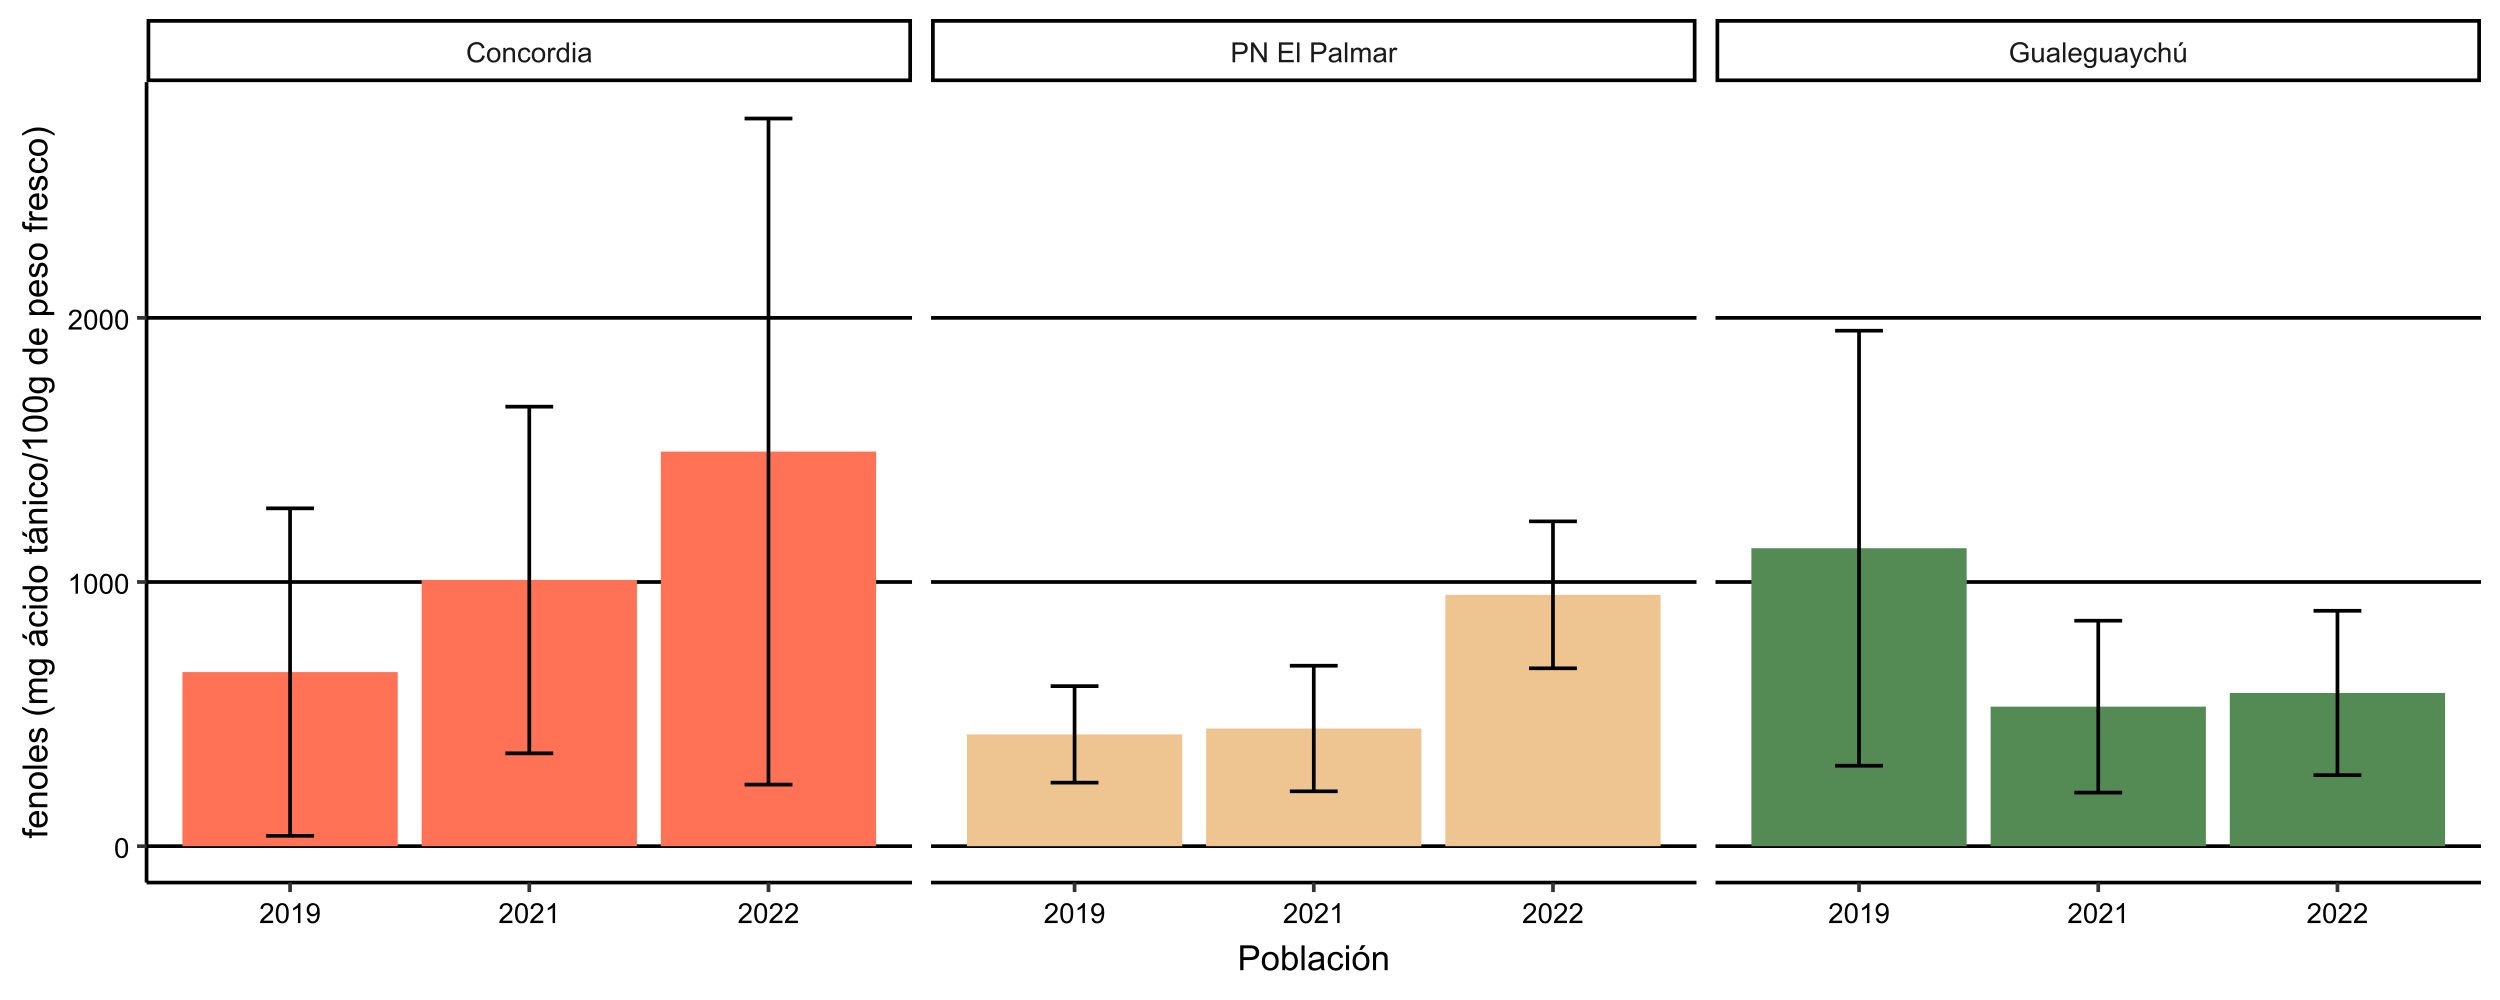 <?xml version="1.0" encoding="UTF-8"?>
<svg xmlns="http://www.w3.org/2000/svg" xmlns:xlink="http://www.w3.org/1999/xlink" width="720" height="288" viewBox="0 0 720 288">
<defs>
<g>
<g id="glyph-0-0">
<path d="M 4.703 -2.008 L 5.461 -1.816 C 5.301 -1.195 5.016 -0.719 4.602 -0.391 C 4.191 -0.066 3.688 0.098 3.09 0.098 C 2.473 0.098 1.969 -0.027 1.586 -0.281 C 1.195 -0.531 0.902 -0.895 0.703 -1.371 C 0.5 -1.848 0.398 -2.359 0.398 -2.906 C 0.398 -3.504 0.512 -4.023 0.742 -4.469 C 0.969 -4.91 1.293 -5.25 1.711 -5.477 C 2.133 -5.711 2.598 -5.824 3.102 -5.824 C 3.676 -5.824 4.156 -5.68 4.547 -5.387 C 4.938 -5.094 5.211 -4.684 5.363 -4.156 L 4.617 -3.98 C 4.484 -4.398 4.293 -4.699 4.039 -4.891 C 3.785 -5.082 3.469 -5.176 3.086 -5.176 C 2.645 -5.176 2.277 -5.07 1.984 -4.859 C 1.688 -4.648 1.48 -4.367 1.359 -4.008 C 1.238 -3.656 1.18 -3.289 1.18 -2.91 C 1.18 -2.422 1.25 -1.996 1.391 -1.633 C 1.535 -1.273 1.754 -1 2.055 -0.82 C 2.355 -0.641 2.68 -0.551 3.027 -0.551 C 3.453 -0.551 3.812 -0.672 4.105 -0.918 C 4.398 -1.164 4.598 -1.527 4.703 -2.008 Z M 4.703 -2.008 "/>
</g>
<g id="glyph-0-1">
<path d="M 0.266 -2.074 C 0.266 -2.844 0.48 -3.41 0.906 -3.781 C 1.262 -4.09 1.699 -4.242 2.211 -4.242 C 2.781 -4.242 3.246 -4.055 3.609 -3.68 C 3.973 -3.309 4.152 -2.793 4.152 -2.133 C 4.152 -1.598 4.07 -1.18 3.914 -0.875 C 3.75 -0.566 3.52 -0.328 3.211 -0.16 C 2.906 0.008 2.574 0.094 2.211 0.094 C 1.629 0.094 1.16 -0.094 0.805 -0.465 C 0.445 -0.836 0.266 -1.375 0.266 -2.074 M 0.988 -2.074 C 0.988 -1.543 1.105 -1.145 1.336 -0.883 C 1.566 -0.617 1.859 -0.484 2.211 -0.484 C 2.559 -0.484 2.852 -0.617 3.082 -0.883 C 3.312 -1.148 3.43 -1.555 3.43 -2.098 C 3.43 -2.609 3.312 -3 3.078 -3.266 C 2.848 -3.527 2.559 -3.66 2.211 -3.66 C 1.859 -3.66 1.566 -3.527 1.336 -3.266 C 1.105 -3.004 0.988 -2.605 0.988 -2.074 Z M 0.988 -2.074 "/>
</g>
<g id="glyph-0-2">
<path d="M 0.527 0 L 0.527 -4.148 L 1.16 -4.148 L 1.16 -3.559 C 1.465 -4.016 1.906 -4.242 2.48 -4.242 C 2.73 -4.242 2.961 -4.195 3.172 -4.109 C 3.379 -4.016 3.535 -3.898 3.641 -3.754 C 3.746 -3.609 3.816 -3.434 3.859 -3.234 C 3.887 -3.105 3.898 -2.875 3.898 -2.551 L 3.898 0 L 3.195 0 L 3.195 -2.523 C 3.195 -2.809 3.168 -3.023 3.113 -3.164 C 3.059 -3.309 2.961 -3.422 2.82 -3.508 C 2.684 -3.59 2.52 -3.633 2.332 -3.633 C 2.031 -3.633 1.773 -3.539 1.555 -3.348 C 1.34 -3.156 1.23 -2.797 1.23 -2.266 L 1.23 0 Z M 0.527 0 "/>
</g>
<g id="glyph-0-3">
<path d="M 3.234 -1.52 L 3.926 -1.43 C 3.852 -0.953 3.656 -0.578 3.344 -0.312 C 3.035 -0.043 2.652 0.094 2.199 0.094 C 1.633 0.094 1.176 -0.094 0.828 -0.461 C 0.484 -0.832 0.312 -1.367 0.312 -2.059 C 0.312 -2.508 0.387 -2.898 0.535 -3.234 C 0.684 -3.57 0.91 -3.82 1.211 -3.992 C 1.516 -4.156 1.848 -4.242 2.203 -4.242 C 2.652 -4.242 3.023 -4.129 3.309 -3.898 C 3.594 -3.672 3.777 -3.348 3.859 -2.93 L 3.176 -2.824 C 3.109 -3.102 2.996 -3.312 2.828 -3.453 C 2.664 -3.594 2.465 -3.664 2.23 -3.664 C 1.875 -3.664 1.59 -3.539 1.367 -3.281 C 1.145 -3.031 1.035 -2.629 1.035 -2.078 C 1.035 -1.52 1.141 -1.117 1.355 -0.863 C 1.57 -0.609 1.848 -0.484 2.191 -0.484 C 2.469 -0.484 2.699 -0.57 2.883 -0.738 C 3.066 -0.906 3.184 -1.168 3.234 -1.52 Z M 3.234 -1.52 "/>
</g>
<g id="glyph-0-4">
<path d="M 0.52 0 L 0.52 -4.148 L 1.152 -4.148 L 1.152 -3.52 C 1.312 -3.812 1.461 -4.008 1.602 -4.102 C 1.734 -4.195 1.887 -4.242 2.051 -4.242 C 2.289 -4.242 2.527 -4.168 2.773 -4.016 L 2.531 -3.363 C 2.359 -3.465 2.188 -3.516 2.016 -3.516 C 1.863 -3.516 1.723 -3.469 1.602 -3.375 C 1.48 -3.285 1.391 -3.156 1.34 -2.992 C 1.262 -2.742 1.223 -2.469 1.223 -2.172 L 1.223 0 Z M 0.52 0 "/>
</g>
<g id="glyph-0-5">
<path d="M 3.219 0 L 3.219 -0.523 C 2.957 -0.113 2.57 0.094 2.059 0.094 C 1.727 0.094 1.422 0.004 1.148 -0.18 C 0.867 -0.363 0.656 -0.617 0.5 -0.945 C 0.352 -1.27 0.273 -1.645 0.273 -2.07 C 0.273 -2.484 0.344 -2.859 0.48 -3.195 C 0.617 -3.535 0.824 -3.793 1.102 -3.973 C 1.379 -4.152 1.688 -4.242 2.027 -4.242 C 2.277 -4.242 2.5 -4.188 2.695 -4.086 C 2.891 -3.977 3.051 -3.84 3.172 -3.672 L 3.172 -5.727 L 3.871 -5.727 L 3.871 0 L 3.219 0 M 0.996 -2.07 C 0.996 -1.539 1.109 -1.141 1.332 -0.879 C 1.555 -0.617 1.82 -0.484 2.125 -0.484 C 2.434 -0.484 2.695 -0.609 2.906 -0.859 C 3.125 -1.113 3.23 -1.496 3.23 -2.012 C 3.23 -2.578 3.121 -2.996 2.902 -3.262 C 2.684 -3.527 2.414 -3.66 2.094 -3.66 C 1.781 -3.66 1.52 -3.531 1.312 -3.277 C 1.102 -3.023 0.996 -2.621 0.996 -2.07 Z M 0.996 -2.07 "/>
</g>
<g id="glyph-0-6">
<path d="M 0.531 -4.918 L 0.531 -5.727 L 1.234 -5.727 L 1.234 -4.918 L 0.531 -4.918 M 0.531 0 L 0.531 -4.148 L 1.234 -4.148 L 1.234 0 Z M 0.531 0 "/>
</g>
<g id="glyph-0-7">
<path d="M 3.234 -0.512 C 2.973 -0.289 2.723 -0.133 2.484 -0.043 C 2.242 0.047 1.984 0.094 1.707 0.094 C 1.25 0.094 0.902 -0.02 0.656 -0.242 C 0.41 -0.461 0.289 -0.746 0.289 -1.094 C 0.289 -1.297 0.336 -1.484 0.43 -1.648 C 0.52 -1.82 0.641 -1.953 0.789 -2.055 C 0.941 -2.156 1.109 -2.234 1.297 -2.285 C 1.434 -2.32 1.645 -2.355 1.922 -2.391 C 2.488 -2.457 2.906 -2.539 3.176 -2.633 C 3.18 -2.73 3.18 -2.789 3.18 -2.816 C 3.18 -3.102 3.113 -3.305 2.98 -3.422 C 2.801 -3.582 2.535 -3.66 2.18 -3.66 C 1.848 -3.66 1.605 -3.602 1.445 -3.484 C 1.289 -3.371 1.172 -3.164 1.098 -2.871 L 0.41 -2.965 C 0.473 -3.258 0.574 -3.496 0.719 -3.68 C 0.863 -3.859 1.07 -3.996 1.34 -4.094 C 1.609 -4.195 1.926 -4.242 2.281 -4.242 C 2.637 -4.242 2.922 -4.199 3.145 -4.117 C 3.367 -4.035 3.527 -3.93 3.633 -3.805 C 3.738 -3.676 3.809 -3.516 3.852 -3.324 C 3.875 -3.203 3.887 -2.988 3.887 -2.676 L 3.887 -1.738 C 3.887 -1.086 3.902 -0.672 3.93 -0.5 C 3.961 -0.324 4.02 -0.16 4.109 0 L 3.375 0 C 3.301 -0.145 3.254 -0.316 3.234 -0.512 M 3.176 -2.082 C 2.922 -1.977 2.539 -1.891 2.027 -1.816 C 1.738 -1.773 1.535 -1.727 1.414 -1.676 C 1.293 -1.625 1.203 -1.547 1.137 -1.445 C 1.07 -1.348 1.039 -1.234 1.039 -1.113 C 1.039 -0.926 1.109 -0.77 1.25 -0.645 C 1.395 -0.52 1.602 -0.457 1.875 -0.457 C 2.145 -0.457 2.387 -0.516 2.598 -0.633 C 2.809 -0.754 2.965 -0.914 3.062 -1.121 C 3.137 -1.281 3.176 -1.516 3.176 -1.824 Z M 3.176 -2.082 "/>
</g>
<g id="glyph-0-8">
<path d="M 0.617 0 L 0.617 -5.727 L 2.777 -5.727 C 3.156 -5.727 3.449 -5.707 3.648 -5.672 C 3.93 -5.625 4.164 -5.535 4.355 -5.406 C 4.547 -5.273 4.699 -5.09 4.812 -4.852 C 4.93 -4.613 4.988 -4.355 4.988 -4.07 C 4.988 -3.582 4.832 -3.172 4.523 -2.836 C 4.215 -2.496 3.652 -2.328 2.844 -2.328 L 1.375 -2.328 L 1.375 0 L 0.617 0 M 1.375 -3.004 L 2.855 -3.004 C 3.344 -3.004 3.691 -3.094 3.898 -3.277 C 4.105 -3.461 4.207 -3.715 4.207 -4.047 C 4.207 -4.285 4.148 -4.492 4.023 -4.664 C 3.902 -4.832 3.746 -4.945 3.547 -5 C 3.418 -5.035 3.184 -5.051 2.84 -5.051 L 1.375 -5.051 Z M 1.375 -3.004 "/>
</g>
<g id="glyph-0-9">
<path d="M 0.609 0 L 0.609 -5.727 L 1.387 -5.727 L 4.395 -1.23 L 4.395 -5.727 L 5.121 -5.727 L 5.121 0 L 4.344 0 L 1.336 -4.5 L 1.336 0 Z M 0.609 0 "/>
</g>
<g id="glyph-0-10">
</g>
<g id="glyph-0-11">
<path d="M 0.633 0 L 0.633 -5.727 L 4.773 -5.727 L 4.773 -5.051 L 1.391 -5.051 L 1.391 -3.297 L 4.559 -3.297 L 4.559 -2.625 L 1.391 -2.625 L 1.391 -0.676 L 4.906 -0.676 L 4.906 0 Z M 0.633 0 "/>
</g>
<g id="glyph-0-12">
<path d="M 0.512 0 L 0.512 -5.727 L 1.215 -5.727 L 1.215 0 Z M 0.512 0 "/>
</g>
<g id="glyph-0-13">
<path d="M 0.527 0 L 0.527 -4.148 L 1.156 -4.148 L 1.156 -3.566 C 1.285 -3.77 1.461 -3.934 1.676 -4.055 C 1.891 -4.18 2.137 -4.242 2.414 -4.242 C 2.723 -4.242 2.973 -4.18 3.172 -4.051 C 3.367 -3.922 3.504 -3.746 3.586 -3.516 C 3.914 -4 4.34 -4.242 4.867 -4.242 C 5.277 -4.242 5.594 -4.129 5.816 -3.898 C 6.039 -3.672 6.148 -3.32 6.148 -2.848 L 6.148 0 L 5.449 0 L 5.449 -2.613 C 5.449 -2.895 5.426 -3.098 5.383 -3.219 C 5.336 -3.344 5.254 -3.445 5.133 -3.52 C 5.012 -3.594 4.871 -3.633 4.711 -3.633 C 4.418 -3.633 4.176 -3.535 3.984 -3.344 C 3.793 -3.148 3.695 -2.836 3.695 -2.41 L 3.695 0 L 2.992 0 L 2.992 -2.695 C 2.992 -3.008 2.934 -3.242 2.82 -3.398 C 2.707 -3.555 2.52 -3.633 2.258 -3.633 C 2.059 -3.633 1.875 -3.582 1.711 -3.477 C 1.539 -3.371 1.418 -3.219 1.344 -3.02 C 1.27 -2.82 1.23 -2.531 1.23 -2.152 L 1.23 0 Z M 0.527 0 "/>
</g>
<g id="glyph-0-14">
<path d="M 3.297 -2.246 L 3.297 -2.918 L 5.723 -2.922 L 5.723 -0.797 C 5.352 -0.5 4.965 -0.277 4.57 -0.125 C 4.176 0.023 3.77 0.098 3.352 0.098 C 2.789 0.098 2.277 -0.023 1.82 -0.266 C 1.359 -0.504 1.012 -0.852 0.777 -1.309 C 0.543 -1.766 0.426 -2.273 0.426 -2.836 C 0.426 -3.395 0.543 -3.914 0.773 -4.398 C 1.008 -4.879 1.344 -5.238 1.781 -5.473 C 2.219 -5.707 2.723 -5.824 3.293 -5.824 C 3.707 -5.824 4.082 -5.758 4.414 -5.625 C 4.75 -5.488 5.012 -5.301 5.203 -5.062 C 5.395 -4.824 5.539 -4.512 5.637 -4.125 L 4.953 -3.938 C 4.867 -4.23 4.762 -4.457 4.633 -4.625 C 4.504 -4.793 4.324 -4.926 4.086 -5.023 C 3.848 -5.125 3.586 -5.176 3.297 -5.176 C 2.949 -5.176 2.652 -5.125 2.398 -5.016 C 2.145 -4.914 1.941 -4.773 1.789 -4.602 C 1.633 -4.43 1.512 -4.242 1.426 -4.035 C 1.281 -3.68 1.207 -3.297 1.207 -2.883 C 1.207 -2.371 1.297 -1.945 1.469 -1.602 C 1.645 -1.258 1.902 -1.004 2.238 -0.836 C 2.574 -0.668 2.93 -0.586 3.309 -0.586 C 3.637 -0.586 3.957 -0.648 4.27 -0.773 C 4.582 -0.902 4.82 -1.035 4.98 -1.18 L 4.98 -2.246 Z M 3.297 -2.246 "/>
</g>
<g id="glyph-0-15">
<path d="M 3.246 0 L 3.246 -0.609 C 2.922 -0.141 2.484 0.094 1.93 0.094 C 1.684 0.094 1.457 0.047 1.242 -0.047 C 1.031 -0.141 0.875 -0.258 0.773 -0.398 C 0.668 -0.543 0.598 -0.715 0.555 -0.922 C 0.527 -1.059 0.512 -1.277 0.512 -1.578 L 0.512 -4.148 L 1.215 -4.148 L 1.215 -1.848 C 1.215 -1.48 1.23 -1.234 1.258 -1.105 C 1.301 -0.922 1.395 -0.773 1.539 -0.672 C 1.684 -0.562 1.859 -0.512 2.07 -0.512 C 2.281 -0.512 2.48 -0.566 2.664 -0.672 C 2.848 -0.781 2.98 -0.93 3.055 -1.117 C 3.133 -1.301 3.172 -1.57 3.172 -1.926 L 3.172 -4.148 L 3.875 -4.148 L 3.875 0 Z M 3.246 0 "/>
</g>
<g id="glyph-0-16">
<path d="M 3.367 -1.336 L 4.094 -1.246 C 3.98 -0.82 3.766 -0.492 3.457 -0.258 C 3.148 -0.023 2.75 0.094 2.27 0.094 C 1.664 0.094 1.18 -0.094 0.828 -0.469 C 0.469 -0.84 0.293 -1.363 0.293 -2.039 C 0.293 -2.738 0.473 -3.277 0.832 -3.664 C 1.191 -4.051 1.656 -4.242 2.23 -4.242 C 2.785 -4.242 3.238 -4.055 3.59 -3.676 C 3.941 -3.297 4.117 -2.766 4.117 -2.082 C 4.117 -2.039 4.117 -1.977 4.113 -1.895 L 1.02 -1.895 C 1.047 -1.438 1.176 -1.09 1.406 -0.848 C 1.637 -0.605 1.926 -0.484 2.273 -0.484 C 2.531 -0.484 2.75 -0.551 2.934 -0.688 C 3.117 -0.824 3.262 -1.039 3.367 -1.336 M 1.059 -2.473 L 3.375 -2.473 C 3.344 -2.82 3.254 -3.082 3.109 -3.258 C 2.887 -3.527 2.594 -3.664 2.238 -3.664 C 1.914 -3.664 1.645 -3.555 1.422 -3.34 C 1.203 -3.125 1.082 -2.836 1.059 -2.473 Z M 1.059 -2.473 "/>
</g>
<g id="glyph-0-17">
<path d="M 0.398 0.344 L 1.082 0.445 C 1.109 0.656 1.191 0.809 1.32 0.906 C 1.496 1.035 1.734 1.102 2.035 1.102 C 2.359 1.102 2.613 1.035 2.789 0.906 C 2.965 0.777 3.086 0.594 3.148 0.359 C 3.184 0.215 3.203 -0.086 3.199 -0.543 C 2.891 -0.18 2.508 0 2.051 0 C 1.48 0 1.039 -0.207 0.727 -0.617 C 0.414 -1.027 0.258 -1.523 0.258 -2.098 C 0.258 -2.492 0.328 -2.859 0.473 -3.195 C 0.617 -3.527 0.824 -3.785 1.094 -3.969 C 1.367 -4.152 1.688 -4.242 2.055 -4.242 C 2.543 -4.242 2.949 -4.043 3.266 -3.648 L 3.266 -4.148 L 3.914 -4.148 L 3.914 -0.562 C 3.914 0.082 3.848 0.539 3.719 0.812 C 3.586 1.078 3.375 1.293 3.094 1.449 C 2.805 1.605 2.457 1.684 2.039 1.684 C 1.543 1.684 1.145 1.57 0.84 1.352 C 0.535 1.125 0.387 0.793 0.398 0.344 M 0.98 -2.148 C 0.98 -1.605 1.09 -1.207 1.305 -0.957 C 1.52 -0.707 1.793 -0.582 2.117 -0.582 C 2.441 -0.582 2.711 -0.707 2.93 -0.953 C 3.148 -1.203 3.258 -1.594 3.258 -2.125 C 3.258 -2.633 3.145 -3.016 2.922 -3.273 C 2.695 -3.531 2.422 -3.66 2.105 -3.66 C 1.793 -3.66 1.527 -3.531 1.309 -3.281 C 1.09 -3.023 0.98 -2.648 0.98 -2.148 Z M 0.98 -2.148 "/>
</g>
<g id="glyph-0-18">
<path d="M 0.496 1.598 L 0.418 0.938 C 0.57 0.98 0.707 1 0.82 1 C 0.977 1 1.102 0.973 1.195 0.922 C 1.289 0.871 1.367 0.797 1.426 0.703 C 1.469 0.633 1.543 0.457 1.641 0.18 C 1.652 0.141 1.676 0.082 1.703 0.008 L 0.129 -4.148 L 0.887 -4.148 L 1.75 -1.746 C 1.863 -1.441 1.961 -1.121 2.051 -0.785 C 2.133 -1.109 2.227 -1.422 2.34 -1.73 L 3.227 -4.148 L 3.93 -4.148 L 2.352 0.07 C 2.184 0.527 2.051 0.84 1.957 1.012 C 1.832 1.242 1.688 1.414 1.527 1.523 C 1.367 1.629 1.172 1.684 0.949 1.684 C 0.812 1.684 0.664 1.656 0.496 1.598 Z M 0.496 1.598 "/>
</g>
<g id="glyph-0-19">
<path d="M 0.527 0 L 0.527 -5.727 L 1.23 -5.727 L 1.23 -3.672 C 1.559 -4.051 1.973 -4.242 2.473 -4.242 C 2.781 -4.242 3.047 -4.18 3.273 -4.062 C 3.5 -3.938 3.664 -3.773 3.758 -3.559 C 3.859 -3.344 3.906 -3.035 3.906 -2.629 L 3.906 0 L 3.203 0 L 3.203 -2.629 C 3.203 -2.98 3.125 -3.234 2.977 -3.398 C 2.82 -3.555 2.605 -3.637 2.328 -3.637 C 2.121 -3.637 1.922 -3.582 1.742 -3.477 C 1.555 -3.367 1.426 -3.219 1.348 -3.035 C 1.27 -2.852 1.23 -2.594 1.23 -2.27 L 1.23 0 Z M 0.527 0 "/>
</g>
<g id="glyph-0-20">
<path d="M 3.246 0 L 3.246 -0.609 C 2.922 -0.141 2.484 0.094 1.93 0.094 C 1.684 0.094 1.457 0.047 1.242 -0.047 C 1.031 -0.141 0.875 -0.258 0.773 -0.398 C 0.668 -0.543 0.598 -0.715 0.555 -0.922 C 0.527 -1.059 0.512 -1.277 0.512 -1.578 L 0.512 -4.148 L 1.215 -4.148 L 1.215 -1.848 C 1.215 -1.48 1.23 -1.234 1.258 -1.105 C 1.301 -0.922 1.395 -0.773 1.539 -0.672 C 1.684 -0.562 1.859 -0.512 2.07 -0.512 C 2.281 -0.512 2.48 -0.566 2.664 -0.672 C 2.848 -0.781 2.98 -0.93 3.055 -1.117 C 3.133 -1.301 3.172 -1.57 3.172 -1.926 L 3.172 -4.148 L 3.875 -4.148 L 3.875 0 L 3.246 0 M 1.77 -4.664 L 2.289 -5.758 L 3.211 -5.758 L 2.352 -4.664 Z M 1.77 -4.664 "/>
</g>
<g id="glyph-0-21">
<path d="M 4.027 -0.676 L 4.027 0 L 0.242 0 C 0.238 -0.168 0.266 -0.332 0.324 -0.488 C 0.422 -0.746 0.574 -1 0.789 -1.25 C 1 -1.5 1.305 -1.789 1.707 -2.117 C 2.328 -2.629 2.75 -3.031 2.969 -3.328 C 3.188 -3.629 3.297 -3.91 3.297 -4.176 C 3.297 -4.453 3.195 -4.688 3 -4.883 C 2.797 -5.07 2.539 -5.168 2.219 -5.168 C 1.879 -5.168 1.609 -5.066 1.406 -4.863 C 1.203 -4.66 1.102 -4.379 1.098 -4.02 L 0.375 -4.094 C 0.426 -4.633 0.609 -5.043 0.934 -5.328 C 1.258 -5.609 1.691 -5.75 2.234 -5.75 C 2.785 -5.75 3.219 -5.598 3.539 -5.293 C 3.859 -4.988 4.02 -4.609 4.02 -4.16 C 4.02 -3.93 3.973 -3.707 3.879 -3.484 C 3.785 -3.262 3.629 -3.031 3.414 -2.785 C 3.195 -2.539 2.832 -2.203 2.328 -1.777 C 1.906 -1.422 1.637 -1.184 1.516 -1.055 C 1.395 -0.93 1.297 -0.805 1.219 -0.676 Z M 4.027 -0.676 "/>
</g>
<g id="glyph-0-22">
<path d="M 0.332 -2.824 C 0.332 -3.5 0.402 -4.047 0.539 -4.461 C 0.68 -4.871 0.887 -5.191 1.164 -5.414 C 1.438 -5.637 1.781 -5.75 2.199 -5.75 C 2.508 -5.75 2.777 -5.688 3.008 -5.562 C 3.238 -5.441 3.43 -5.262 3.582 -5.031 C 3.734 -4.797 3.852 -4.512 3.938 -4.18 C 4.023 -3.844 4.066 -3.391 4.066 -2.824 C 4.066 -2.152 3.996 -1.609 3.859 -1.195 C 3.723 -0.785 3.516 -0.465 3.242 -0.242 C 2.965 -0.016 2.617 0.098 2.199 0.098 C 1.648 0.098 1.215 -0.102 0.898 -0.496 C 0.52 -0.973 0.332 -1.75 0.332 -2.824 M 1.055 -2.824 C 1.055 -1.883 1.164 -1.258 1.383 -0.945 C 1.605 -0.637 1.875 -0.48 2.199 -0.48 C 2.523 -0.48 2.793 -0.637 3.016 -0.949 C 3.234 -1.262 3.344 -1.887 3.344 -2.824 C 3.344 -3.766 3.234 -4.395 3.016 -4.703 C 2.793 -5.012 2.52 -5.168 2.191 -5.168 C 1.867 -5.168 1.609 -5.031 1.418 -4.758 C 1.176 -4.41 1.055 -3.766 1.055 -2.824 Z M 1.055 -2.824 "/>
</g>
<g id="glyph-0-23">
<path d="M 2.98 0 L 2.277 0 L 2.277 -4.48 C 2.109 -4.32 1.887 -4.156 1.609 -3.996 C 1.336 -3.836 1.09 -3.715 0.871 -3.633 L 0.871 -4.312 C 1.266 -4.496 1.609 -4.723 1.902 -4.984 C 2.195 -5.246 2.406 -5.504 2.527 -5.75 L 2.98 -5.75 Z M 2.98 0 "/>
</g>
<g id="glyph-0-24">
<path d="M 0.438 -1.324 L 1.113 -1.387 C 1.172 -1.07 1.281 -0.84 1.441 -0.695 C 1.602 -0.551 1.809 -0.48 2.062 -0.48 C 2.277 -0.48 2.469 -0.531 2.633 -0.629 C 2.793 -0.727 2.926 -0.859 3.031 -1.023 C 3.137 -1.191 3.223 -1.414 3.293 -1.695 C 3.363 -1.977 3.398 -2.262 3.398 -2.555 C 3.398 -2.586 3.398 -2.633 3.395 -2.695 C 3.254 -2.473 3.062 -2.289 2.82 -2.148 C 2.574 -2.012 2.312 -1.941 2.027 -1.941 C 1.555 -1.941 1.152 -2.113 0.824 -2.457 C 0.496 -2.801 0.332 -3.254 0.332 -3.816 C 0.332 -4.398 0.504 -4.863 0.844 -5.219 C 1.188 -5.574 1.617 -5.75 2.133 -5.75 C 2.504 -5.75 2.844 -5.648 3.156 -5.449 C 3.461 -5.25 3.695 -4.961 3.859 -4.594 C 4.016 -4.219 4.098 -3.684 4.098 -2.98 C 4.098 -2.25 4.02 -1.664 3.859 -1.234 C 3.699 -0.797 3.465 -0.469 3.148 -0.242 C 2.836 -0.016 2.469 0.098 2.047 0.098 C 1.598 0.098 1.234 -0.027 0.949 -0.273 C 0.664 -0.523 0.496 -0.875 0.438 -1.324 M 3.316 -3.852 C 3.316 -4.254 3.207 -4.574 2.992 -4.812 C 2.781 -5.051 2.52 -5.168 2.219 -5.168 C 1.906 -5.168 1.633 -5.039 1.402 -4.785 C 1.172 -4.531 1.055 -4.199 1.055 -3.793 C 1.055 -3.43 1.164 -3.133 1.383 -2.906 C 1.605 -2.676 1.875 -2.562 2.199 -2.562 C 2.523 -2.562 2.793 -2.676 3 -2.906 C 3.211 -3.133 3.316 -3.449 3.316 -3.852 Z M 3.316 -3.852 "/>
</g>
<g id="glyph-1-0">
<path d="M 0.773 0 L 0.773 -7.156 L 3.473 -7.156 C 3.945 -7.156 4.309 -7.137 4.562 -7.09 C 4.914 -7.031 5.207 -6.918 5.445 -6.754 C 5.684 -6.59 5.875 -6.359 6.02 -6.062 C 6.164 -5.77 6.234 -5.441 6.234 -5.086 C 6.234 -4.48 6.043 -3.965 5.656 -3.543 C 5.266 -3.121 4.566 -2.91 3.555 -2.91 L 1.719 -2.91 L 1.719 0 L 0.773 0 M 1.719 -3.754 L 3.57 -3.754 C 4.18 -3.754 4.617 -3.867 4.875 -4.098 C 5.129 -4.324 5.258 -4.645 5.258 -5.059 C 5.258 -5.359 5.184 -5.613 5.031 -5.828 C 4.879 -6.039 4.68 -6.18 4.434 -6.25 C 4.273 -6.293 3.98 -6.312 3.551 -6.312 L 1.719 -6.312 Z M 1.719 -3.754 "/>
</g>
<g id="glyph-1-1">
<path d="M 0.332 -2.594 C 0.332 -3.555 0.598 -4.266 1.133 -4.727 C 1.578 -5.109 2.121 -5.305 2.766 -5.305 C 3.477 -5.305 4.059 -5.07 4.512 -4.602 C 4.965 -4.137 5.191 -3.488 5.191 -2.664 C 5.191 -2 5.09 -1.473 4.891 -1.09 C 4.691 -0.707 4.398 -0.41 4.016 -0.199 C 3.633 0.012 3.215 0.117 2.766 0.117 C 2.039 0.117 1.449 -0.117 1.004 -0.582 C 0.555 -1.047 0.332 -1.719 0.332 -2.594 M 1.234 -2.594 C 1.234 -1.93 1.379 -1.43 1.672 -1.102 C 1.961 -0.77 2.324 -0.605 2.766 -0.605 C 3.199 -0.605 3.562 -0.773 3.852 -1.102 C 4.141 -1.438 4.289 -1.941 4.289 -2.621 C 4.289 -3.262 4.141 -3.75 3.852 -4.078 C 3.559 -4.41 3.195 -4.574 2.766 -4.574 C 2.324 -4.574 1.961 -4.41 1.672 -4.082 C 1.379 -3.754 1.234 -3.258 1.234 -2.594 Z M 1.234 -2.594 "/>
</g>
<g id="glyph-1-2">
<path d="M 1.469 0 L 0.656 0 L 0.656 -7.156 L 1.531 -7.156 L 1.531 -4.605 C 1.906 -5.07 2.379 -5.305 2.953 -5.305 C 3.273 -5.305 3.574 -5.238 3.859 -5.109 C 4.145 -4.98 4.379 -4.801 4.562 -4.566 C 4.746 -4.336 4.891 -4.055 4.996 -3.727 C 5.098 -3.398 5.152 -3.047 5.152 -2.672 C 5.152 -1.781 4.93 -1.094 4.492 -0.609 C 4.055 -0.125 3.523 0.117 2.91 0.117 C 2.297 0.117 1.816 -0.137 1.469 -0.648 L 1.469 0 M 1.461 -2.633 C 1.461 -2.012 1.543 -1.562 1.715 -1.285 C 1.992 -0.832 2.363 -0.605 2.836 -0.605 C 3.223 -0.605 3.555 -0.773 3.832 -1.105 C 4.113 -1.441 4.254 -1.938 4.254 -2.598 C 4.254 -3.273 4.117 -3.773 3.852 -4.098 C 3.582 -4.418 3.258 -4.578 2.875 -4.578 C 2.492 -4.578 2.16 -4.414 1.879 -4.078 C 1.602 -3.746 1.461 -3.262 1.461 -2.633 Z M 1.461 -2.633 "/>
</g>
<g id="glyph-1-3">
<path d="M 0.641 0 L 0.641 -7.156 L 1.52 -7.156 L 1.52 0 Z M 0.641 0 "/>
</g>
<g id="glyph-1-4">
<path d="M 4.043 -0.641 C 3.719 -0.363 3.402 -0.168 3.102 -0.055 C 2.801 0.059 2.48 0.117 2.133 0.117 C 1.562 0.117 1.125 -0.023 0.82 -0.301 C 0.516 -0.578 0.359 -0.934 0.359 -1.367 C 0.359 -1.621 0.418 -1.852 0.535 -2.062 C 0.648 -2.273 0.801 -2.441 0.988 -2.57 C 1.176 -2.695 1.387 -2.793 1.621 -2.855 C 1.793 -2.902 2.055 -2.945 2.402 -2.988 C 3.113 -3.074 3.633 -3.172 3.969 -3.289 C 3.973 -3.41 3.977 -3.488 3.977 -3.52 C 3.977 -3.879 3.891 -4.129 3.727 -4.277 C 3.5 -4.477 3.168 -4.574 2.727 -4.574 C 2.312 -4.574 2.008 -4.504 1.809 -4.359 C 1.613 -4.215 1.465 -3.957 1.371 -3.59 L 0.512 -3.707 C 0.59 -4.074 0.719 -4.371 0.898 -4.598 C 1.078 -4.824 1.336 -4.996 1.676 -5.121 C 2.012 -5.242 2.406 -5.305 2.852 -5.305 C 3.293 -5.305 3.652 -5.25 3.93 -5.148 C 4.207 -5.043 4.41 -4.91 4.539 -4.754 C 4.672 -4.594 4.762 -4.395 4.812 -4.156 C 4.844 -4.004 4.859 -3.734 4.859 -3.344 L 4.859 -2.172 C 4.859 -1.355 4.879 -0.84 4.914 -0.621 C 4.953 -0.406 5.027 -0.199 5.137 0 L 4.219 0 C 4.129 -0.184 4.07 -0.395 4.043 -0.641 M 3.969 -2.602 C 3.652 -2.473 3.172 -2.363 2.535 -2.27 C 2.172 -2.219 1.918 -2.16 1.766 -2.094 C 1.617 -2.031 1.504 -1.934 1.422 -1.809 C 1.34 -1.684 1.297 -1.543 1.297 -1.391 C 1.297 -1.156 1.387 -0.961 1.566 -0.805 C 1.742 -0.648 2 -0.57 2.344 -0.57 C 2.684 -0.57 2.984 -0.645 3.246 -0.793 C 3.512 -0.941 3.703 -1.145 3.828 -1.402 C 3.922 -1.602 3.969 -1.895 3.969 -2.281 Z M 3.969 -2.602 "/>
</g>
<g id="glyph-1-5">
<path d="M 4.043 -1.898 L 4.906 -1.789 C 4.812 -1.191 4.57 -0.727 4.184 -0.387 C 3.793 -0.051 3.316 0.117 2.75 0.117 C 2.039 0.117 1.469 -0.113 1.039 -0.578 C 0.605 -1.043 0.391 -1.707 0.391 -2.574 C 0.391 -3.133 0.484 -3.625 0.668 -4.043 C 0.855 -4.461 1.137 -4.777 1.516 -4.988 C 1.895 -5.199 2.309 -5.305 2.754 -5.305 C 3.316 -5.305 3.777 -5.16 4.137 -4.875 C 4.492 -4.59 4.723 -4.188 4.824 -3.664 L 3.969 -3.531 C 3.887 -3.879 3.746 -4.141 3.539 -4.316 C 3.332 -4.492 3.082 -4.578 2.789 -4.578 C 2.344 -4.578 1.984 -4.422 1.711 -4.105 C 1.434 -3.785 1.293 -3.285 1.293 -2.598 C 1.293 -1.902 1.426 -1.395 1.695 -1.078 C 1.961 -0.762 2.309 -0.605 2.738 -0.605 C 3.086 -0.605 3.371 -0.711 3.602 -0.922 C 3.836 -1.133 3.98 -1.461 4.043 -1.898 Z M 4.043 -1.898 "/>
</g>
<g id="glyph-1-6">
<path d="M 0.664 -6.148 L 0.664 -7.156 L 1.543 -7.156 L 1.543 -6.148 L 0.664 -6.148 M 0.664 0 L 0.664 -5.188 L 1.543 -5.188 L 1.543 0 Z M 0.664 0 "/>
</g>
<g id="glyph-1-7">
<path d="M 0.332 -2.594 C 0.332 -3.555 0.598 -4.266 1.133 -4.727 C 1.578 -5.109 2.121 -5.305 2.766 -5.305 C 3.477 -5.305 4.059 -5.07 4.512 -4.602 C 4.965 -4.137 5.191 -3.488 5.191 -2.664 C 5.191 -2 5.09 -1.473 4.891 -1.09 C 4.691 -0.707 4.398 -0.41 4.016 -0.199 C 3.633 0.012 3.215 0.117 2.766 0.117 C 2.039 0.117 1.449 -0.117 1.004 -0.582 C 0.555 -1.047 0.332 -1.719 0.332 -2.594 M 1.234 -2.594 C 1.234 -1.93 1.379 -1.43 1.672 -1.102 C 1.961 -0.77 2.324 -0.605 2.766 -0.605 C 3.199 -0.605 3.562 -0.773 3.852 -1.102 C 4.141 -1.438 4.289 -1.941 4.289 -2.621 C 4.289 -3.262 4.141 -3.75 3.852 -4.078 C 3.559 -4.41 3.195 -4.574 2.766 -4.574 C 2.324 -4.574 1.961 -4.41 1.672 -4.082 C 1.379 -3.754 1.234 -3.258 1.234 -2.594 M 2.273 -5.828 L 2.926 -7.195 L 4.078 -7.195 L 3.004 -5.828 Z M 2.273 -5.828 "/>
</g>
<g id="glyph-1-8">
<path d="M 0.66 0 L 0.66 -5.188 L 1.449 -5.188 L 1.449 -4.449 C 1.832 -5.02 2.383 -5.305 3.102 -5.305 C 3.414 -5.305 3.699 -5.246 3.961 -5.133 C 4.223 -5.023 4.422 -4.875 4.551 -4.691 C 4.68 -4.512 4.773 -4.293 4.824 -4.043 C 4.855 -3.879 4.875 -3.594 4.875 -3.188 L 4.875 0 L 3.992 0 L 3.992 -3.156 C 3.992 -3.512 3.961 -3.781 3.891 -3.957 C 3.824 -4.137 3.703 -4.277 3.527 -4.383 C 3.355 -4.488 3.148 -4.539 2.914 -4.539 C 2.539 -4.539 2.219 -4.422 1.945 -4.184 C 1.676 -3.945 1.539 -3.496 1.539 -2.832 L 1.539 0 Z M 0.66 0 "/>
</g>
<g id="glyph-2-0">
<path d="M 0 -0.867 L -4.5 -0.871 L -4.5 -0.094 L -5.188 -0.094 L -5.188 -0.871 L -5.738 -0.871 C -6.086 -0.871 -6.344 -0.898 -6.516 -0.961 C -6.742 -1.047 -6.926 -1.195 -7.066 -1.41 C -7.211 -1.621 -7.281 -1.922 -7.281 -2.305 C -7.281 -2.551 -7.25 -2.824 -7.191 -3.125 L -6.426 -2.992 C -6.457 -2.812 -6.477 -2.637 -6.477 -2.477 C -6.477 -2.207 -6.418 -2.02 -6.305 -1.91 C -6.191 -1.797 -5.977 -1.742 -5.664 -1.742 L -5.188 -1.742 L -5.188 -2.754 L -4.5 -2.754 L -4.5 -1.742 L 0 -1.742 Z M 0 -0.867 "/>
</g>
<g id="glyph-2-1">
<path d="M -1.668 -4.211 L -1.559 -5.117 C -1.027 -4.973 -0.613 -4.707 -0.32 -4.32 C -0.031 -3.934 0.117 -3.438 0.117 -2.836 C 0.117 -2.078 -0.117 -1.477 -0.582 -1.031 C -1.051 -0.59 -1.707 -0.367 -2.547 -0.367 C -3.422 -0.367 -4.098 -0.59 -4.578 -1.039 C -5.062 -1.488 -5.305 -2.07 -5.305 -2.789 C -5.305 -3.48 -5.066 -4.047 -4.594 -4.488 C -4.121 -4.926 -3.457 -5.148 -2.602 -5.148 C -2.551 -5.148 -2.473 -5.145 -2.367 -5.141 L -2.367 -1.273 C -1.797 -1.309 -1.363 -1.469 -1.059 -1.758 C -0.758 -2.047 -0.605 -2.41 -0.605 -2.844 C -0.605 -3.164 -0.691 -3.438 -0.859 -3.668 C -1.027 -3.895 -1.297 -4.074 -1.668 -4.211 M -3.09 -1.324 L -3.09 -4.219 C -3.527 -4.18 -3.855 -4.07 -4.07 -3.887 C -4.41 -3.605 -4.578 -3.242 -4.578 -2.797 C -4.578 -2.395 -4.445 -2.055 -4.176 -1.781 C -3.906 -1.504 -3.543 -1.352 -3.09 -1.324 Z M -3.09 -1.324 "/>
</g>
<g id="glyph-2-2">
<path d="M 0 -0.66 L -5.188 -0.66 L -5.188 -1.449 L -4.449 -1.449 C -5.02 -1.832 -5.305 -2.383 -5.305 -3.102 C -5.305 -3.414 -5.246 -3.699 -5.133 -3.961 C -5.023 -4.223 -4.875 -4.422 -4.691 -4.551 C -4.512 -4.68 -4.293 -4.773 -4.043 -4.824 C -3.879 -4.855 -3.594 -4.875 -3.188 -4.875 L 0 -4.875 L 0 -3.992 L -3.152 -3.992 C -3.512 -3.992 -3.781 -3.961 -3.957 -3.891 C -4.137 -3.824 -4.277 -3.703 -4.383 -3.527 C -4.488 -3.355 -4.539 -3.148 -4.539 -2.914 C -4.539 -2.539 -4.422 -2.219 -4.184 -1.945 C -3.945 -1.676 -3.496 -1.539 -2.832 -1.539 L 0 -1.539 Z M 0 -0.66 "/>
</g>
<g id="glyph-2-3">
<path d="M -2.594 -0.332 C -3.555 -0.332 -4.266 -0.598 -4.727 -1.133 C -5.109 -1.578 -5.305 -2.121 -5.305 -2.766 C -5.305 -3.477 -5.07 -4.059 -4.602 -4.512 C -4.137 -4.965 -3.488 -5.191 -2.664 -5.191 C -2 -5.191 -1.473 -5.09 -1.09 -4.891 C -0.707 -4.691 -0.41 -4.398 -0.199 -4.016 C 0.012 -3.633 0.117 -3.215 0.117 -2.766 C 0.117 -2.039 -0.117 -1.449 -0.582 -1.004 C -1.047 -0.555 -1.719 -0.332 -2.594 -0.332 M -2.594 -1.234 C -1.93 -1.234 -1.43 -1.379 -1.102 -1.672 C -0.77 -1.961 -0.605 -2.324 -0.605 -2.766 C -0.605 -3.199 -0.77 -3.562 -1.102 -3.852 C -1.434 -4.141 -1.941 -4.289 -2.621 -4.289 C -3.262 -4.289 -3.75 -4.141 -4.078 -3.852 C -4.41 -3.559 -4.574 -3.195 -4.574 -2.766 C -4.574 -2.324 -4.41 -1.961 -4.082 -1.672 C -3.754 -1.379 -3.258 -1.234 -2.594 -1.234 Z M -2.594 -1.234 "/>
</g>
<g id="glyph-2-4">
<path d="M 0 -0.641 L -7.156 -0.641 L -7.156 -1.52 L 0 -1.52 Z M 0 -0.641 "/>
</g>
<g id="glyph-2-5">
<path d="M -1.547 -0.309 L -1.684 -1.176 C -1.336 -1.227 -1.07 -1.363 -0.883 -1.586 C -0.699 -1.809 -0.605 -2.117 -0.605 -2.52 C -0.605 -2.922 -0.688 -3.223 -0.852 -3.418 C -1.016 -3.613 -1.211 -3.711 -1.43 -3.711 C -1.629 -3.711 -1.785 -3.625 -1.898 -3.453 C -1.977 -3.332 -2.078 -3.031 -2.195 -2.555 C -2.359 -1.91 -2.5 -1.461 -2.621 -1.215 C -2.738 -0.965 -2.902 -0.777 -3.113 -0.648 C -3.324 -0.52 -3.555 -0.453 -3.809 -0.453 C -4.039 -0.453 -4.254 -0.508 -4.449 -0.613 C -4.648 -0.719 -4.812 -0.863 -4.941 -1.047 C -5.043 -1.184 -5.129 -1.367 -5.199 -1.605 C -5.27 -1.84 -5.305 -2.094 -5.305 -2.363 C -5.305 -2.77 -5.242 -3.129 -5.125 -3.434 C -5.008 -3.742 -4.852 -3.969 -4.652 -4.117 C -4.449 -4.262 -4.184 -4.363 -3.848 -4.418 L -3.73 -3.559 C -3.996 -3.52 -4.207 -3.406 -4.355 -3.219 C -4.504 -3.031 -4.578 -2.77 -4.578 -2.426 C -4.578 -2.023 -4.512 -1.734 -4.379 -1.562 C -4.246 -1.391 -4.09 -1.305 -3.91 -1.305 C -3.797 -1.305 -3.695 -1.34 -3.602 -1.41 C -3.508 -1.484 -3.43 -1.594 -3.367 -1.75 C -3.336 -1.836 -3.262 -2.094 -3.145 -2.523 C -2.977 -3.145 -2.844 -3.578 -2.738 -3.824 C -2.633 -4.07 -2.477 -4.266 -2.273 -4.406 C -2.074 -4.543 -1.824 -4.613 -1.523 -4.613 C -1.23 -4.613 -0.953 -4.527 -0.695 -4.359 C -0.438 -4.188 -0.238 -3.941 -0.094 -3.617 C 0.047 -3.297 0.117 -2.93 0.117 -2.523 C 0.117 -1.852 -0.023 -1.336 -0.301 -0.984 C -0.582 -0.629 -0.996 -0.406 -1.547 -0.309 Z M -1.547 -0.309 "/>
</g>
<g id="glyph-2-6">
</g>
<g id="glyph-2-7">
<path d="M 2.105 -2.34 C 1.492 -1.855 0.777 -1.445 -0.043 -1.109 C -0.863 -0.773 -1.715 -0.605 -2.594 -0.605 C -3.367 -0.605 -4.109 -0.73 -4.82 -0.98 C -5.645 -1.273 -6.465 -1.727 -7.281 -2.34 L -7.281 -2.969 C -6.602 -2.574 -6.121 -2.316 -5.828 -2.188 C -5.383 -1.988 -4.91 -1.832 -4.422 -1.719 C -3.816 -1.578 -3.203 -1.508 -2.586 -1.508 C -1.023 -1.508 0.543 -1.996 2.105 -2.969 Z M 2.105 -2.34 "/>
</g>
<g id="glyph-2-8">
<path d="M 0 -0.66 L -5.188 -0.66 L -5.188 -1.445 L -4.457 -1.445 C -4.711 -1.609 -4.918 -1.824 -5.07 -2.094 C -5.227 -2.363 -5.305 -2.672 -5.305 -3.02 C -5.305 -3.402 -5.223 -3.715 -5.062 -3.961 C -4.902 -4.207 -4.68 -4.383 -4.395 -4.484 C -5 -4.891 -5.305 -5.426 -5.305 -6.086 C -5.305 -6.598 -5.16 -6.992 -4.875 -7.27 C -4.59 -7.547 -4.152 -7.688 -3.559 -7.688 L 0 -7.688 L 0 -6.812 L -3.266 -6.812 C -3.617 -6.812 -3.871 -6.781 -4.027 -6.727 C -4.18 -6.668 -4.305 -6.566 -4.398 -6.414 C -4.492 -6.266 -4.539 -6.09 -4.539 -5.891 C -4.539 -5.523 -4.418 -5.223 -4.176 -4.98 C -3.934 -4.738 -3.547 -4.617 -3.012 -4.617 L 0 -4.617 L 0 -3.742 L -3.367 -3.742 C -3.758 -3.742 -4.051 -3.668 -4.25 -3.527 C -4.441 -3.383 -4.539 -3.148 -4.539 -2.824 C -4.539 -2.574 -4.477 -2.348 -4.344 -2.137 C -4.215 -1.926 -4.023 -1.773 -3.773 -1.68 C -3.523 -1.586 -3.164 -1.539 -2.691 -1.539 L 0 -1.539 Z M 0 -0.66 "/>
</g>
<g id="glyph-2-9">
<path d="M 0.43 -0.5 L 0.559 -1.352 C 0.82 -1.387 1.012 -1.488 1.133 -1.648 C 1.297 -1.867 1.379 -2.168 1.379 -2.543 C 1.379 -2.949 1.297 -3.266 1.133 -3.484 C 0.969 -3.707 0.742 -3.859 0.449 -3.938 C 0.27 -3.98 -0.105 -4.004 -0.68 -4 C -0.227 -3.613 0 -3.137 0 -2.562 C 0 -1.852 -0.258 -1.297 -0.77 -0.906 C -1.285 -0.52 -1.902 -0.324 -2.621 -0.324 C -3.117 -0.324 -3.574 -0.41 -3.992 -0.59 C -4.41 -0.77 -4.734 -1.031 -4.961 -1.371 C -5.188 -1.711 -5.305 -2.109 -5.305 -2.57 C -5.305 -3.18 -5.055 -3.684 -4.562 -4.082 L -5.188 -4.082 L -5.188 -4.891 L -0.703 -4.891 C 0.105 -4.891 0.676 -4.809 1.012 -4.645 C 1.352 -4.48 1.617 -4.223 1.812 -3.863 C 2.008 -3.508 2.105 -3.07 2.105 -2.547 C 2.105 -1.93 1.965 -1.43 1.688 -1.051 C 1.41 -0.668 0.988 -0.484 0.43 -0.5 M -2.688 -1.227 C -2.004 -1.227 -1.508 -1.359 -1.195 -1.633 C -0.883 -1.902 -0.727 -2.238 -0.727 -2.648 C -0.727 -3.051 -0.883 -3.391 -1.195 -3.664 C -1.504 -3.934 -1.992 -4.07 -2.656 -4.07 C -3.289 -4.07 -3.77 -3.93 -4.094 -3.648 C -4.414 -3.367 -4.574 -3.027 -4.574 -2.633 C -4.574 -2.242 -4.418 -1.91 -4.098 -1.637 C -3.781 -1.363 -3.312 -1.227 -2.688 -1.227 Z M -2.688 -1.227 "/>
</g>
<g id="glyph-2-10">
<path d="M -0.641 -4.043 C -0.363 -3.719 -0.168 -3.402 -0.055 -3.102 C 0.059 -2.801 0.117 -2.48 0.117 -2.133 C 0.117 -1.562 -0.023 -1.125 -0.301 -0.82 C -0.578 -0.516 -0.934 -0.363 -1.367 -0.363 C -1.621 -0.363 -1.852 -0.418 -2.062 -0.535 C -2.273 -0.648 -2.441 -0.801 -2.57 -0.988 C -2.695 -1.176 -2.793 -1.387 -2.855 -1.621 C -2.902 -1.793 -2.945 -2.055 -2.988 -2.402 C -3.074 -3.113 -3.172 -3.633 -3.289 -3.969 C -3.41 -3.973 -3.488 -3.977 -3.52 -3.977 C -3.879 -3.977 -4.129 -3.891 -4.277 -3.727 C -4.477 -3.5 -4.574 -3.168 -4.574 -2.727 C -4.574 -2.312 -4.504 -2.008 -4.359 -1.809 C -4.215 -1.613 -3.957 -1.465 -3.59 -1.371 L -3.707 -0.512 C -4.074 -0.59 -4.371 -0.719 -4.598 -0.898 C -4.824 -1.078 -4.996 -1.336 -5.121 -1.676 C -5.242 -2.012 -5.305 -2.406 -5.305 -2.852 C -5.305 -3.293 -5.25 -3.652 -5.148 -3.93 C -5.043 -4.207 -4.91 -4.41 -4.754 -4.539 C -4.594 -4.672 -4.395 -4.762 -4.156 -4.812 C -4.004 -4.844 -3.734 -4.859 -3.344 -4.859 L -2.172 -4.859 C -1.355 -4.859 -0.84 -4.879 -0.621 -4.914 C -0.406 -4.953 -0.199 -5.027 0 -5.137 L 0 -4.219 C -0.184 -4.129 -0.395 -4.07 -0.641 -4.043 M -2.602 -3.969 C -2.473 -3.652 -2.363 -3.172 -2.27 -2.535 C -2.219 -2.172 -2.16 -1.918 -2.094 -1.77 C -2.031 -1.617 -1.934 -1.504 -1.809 -1.422 C -1.684 -1.34 -1.543 -1.297 -1.391 -1.297 C -1.156 -1.297 -0.961 -1.387 -0.805 -1.566 C -0.648 -1.742 -0.57 -2 -0.57 -2.344 C -0.57 -2.684 -0.645 -2.984 -0.793 -3.246 C -0.941 -3.512 -1.145 -3.703 -1.402 -3.828 C -1.602 -3.922 -1.895 -3.969 -2.281 -3.969 L -2.602 -3.969 M -5.828 -2.262 L -7.195 -2.91 L -7.195 -4.062 L -5.828 -2.988 Z M -5.828 -2.262 "/>
</g>
<g id="glyph-2-11">
<path d="M -1.898 -4.043 L -1.785 -4.906 C -1.191 -4.812 -0.727 -4.57 -0.387 -4.184 C -0.051 -3.793 0.117 -3.316 0.117 -2.75 C 0.117 -2.039 -0.113 -1.469 -0.578 -1.039 C -1.043 -0.605 -1.707 -0.391 -2.574 -0.391 C -3.133 -0.391 -3.625 -0.484 -4.043 -0.668 C -4.461 -0.855 -4.777 -1.137 -4.988 -1.516 C -5.199 -1.895 -5.305 -2.309 -5.305 -2.754 C -5.305 -3.316 -5.16 -3.777 -4.875 -4.137 C -4.59 -4.492 -4.188 -4.723 -3.66 -4.824 L -3.531 -3.969 C -3.879 -3.887 -4.141 -3.746 -4.316 -3.539 C -4.492 -3.332 -4.578 -3.082 -4.578 -2.789 C -4.578 -2.344 -4.422 -1.984 -4.105 -1.711 C -3.785 -1.434 -3.285 -1.293 -2.598 -1.293 C -1.902 -1.293 -1.395 -1.426 -1.078 -1.695 C -0.762 -1.961 -0.605 -2.309 -0.605 -2.738 C -0.605 -3.086 -0.711 -3.371 -0.922 -3.602 C -1.133 -3.836 -1.461 -3.98 -1.898 -4.043 Z M -1.898 -4.043 "/>
</g>
<g id="glyph-2-12">
<path d="M -6.148 -0.664 L -7.156 -0.664 L -7.156 -1.543 L -6.148 -1.543 L -6.148 -0.664 M 0 -0.664 L -5.188 -0.664 L -5.188 -1.543 L 0 -1.543 Z M 0 -0.664 "/>
</g>
<g id="glyph-2-13">
<path d="M 0 -4.023 L -0.652 -4.023 C -0.141 -3.695 0.117 -3.211 0.117 -2.574 C 0.117 -2.16 0.004 -1.781 -0.223 -1.434 C -0.453 -1.086 -0.77 -0.816 -1.18 -0.629 C -1.586 -0.438 -2.059 -0.344 -2.586 -0.344 C -3.105 -0.344 -3.574 -0.43 -3.996 -0.602 C -4.418 -0.773 -4.742 -1.031 -4.965 -1.379 C -5.191 -1.723 -5.305 -2.109 -5.305 -2.535 C -5.305 -2.848 -5.238 -3.125 -5.105 -3.371 C -4.973 -3.613 -4.801 -3.812 -4.59 -3.965 L -7.156 -3.965 L -7.156 -4.84 L 0 -4.84 L 0 -4.023 M -2.586 -1.246 C -1.922 -1.246 -1.426 -1.387 -1.098 -1.664 C -0.77 -1.945 -0.605 -2.273 -0.605 -2.656 C -0.605 -3.039 -0.762 -3.367 -1.078 -3.637 C -1.391 -3.902 -1.871 -4.039 -2.516 -4.039 C -3.223 -4.039 -3.746 -3.902 -4.078 -3.629 C -4.41 -3.355 -4.574 -3.02 -4.574 -2.617 C -4.574 -2.227 -4.414 -1.898 -4.098 -1.637 C -3.777 -1.375 -3.273 -1.246 -2.586 -1.246 Z M -2.586 -1.246 "/>
</g>
<g id="glyph-2-14">
<path d="M -0.785 -2.578 L -0.008 -2.703 C 0.043 -2.457 0.07 -2.234 0.07 -2.039 C 0.07 -1.723 0.02 -1.477 -0.082 -1.297 C -0.184 -1.125 -0.316 -1 -0.48 -0.93 C -0.645 -0.855 -0.992 -0.82 -1.52 -0.82 L -4.5 -0.82 L -4.5 -0.176 L -5.188 -0.176 L -5.188 -0.82 L -6.469 -0.82 L -6.996 -1.695 L -5.188 -1.695 L -5.188 -2.578 L -4.5 -2.578 L -4.5 -1.695 L -1.469 -1.695 C -1.219 -1.695 -1.059 -1.711 -0.984 -1.742 C -0.914 -1.773 -0.859 -1.82 -0.816 -1.891 C -0.773 -1.961 -0.75 -2.062 -0.75 -2.191 C -0.75 -2.289 -0.762 -2.418 -0.785 -2.578 Z M -0.785 -2.578 "/>
</g>
<g id="glyph-2-15">
<path d="M 0.121 0 L -7.281 -2.074 L -7.281 -2.777 L 0.121 -0.707 Z M 0.121 0 "/>
</g>
<g id="glyph-2-16">
<path d="M 0 -3.727 L 0 -2.848 L -5.602 -2.848 C -5.398 -2.637 -5.195 -2.359 -4.996 -2.016 C -4.793 -1.672 -4.641 -1.363 -4.539 -1.09 L -5.391 -1.09 C -5.621 -1.582 -5.902 -2.012 -6.23 -2.379 C -6.559 -2.746 -6.879 -3.008 -7.188 -3.16 L -7.188 -3.727 Z M 0 -3.727 "/>
</g>
<g id="glyph-2-17">
<path d="M -3.531 -0.414 C -4.375 -0.414 -5.059 -0.504 -5.574 -0.676 C -6.09 -0.852 -6.488 -1.109 -6.766 -1.453 C -7.047 -1.797 -7.188 -2.227 -7.188 -2.75 C -7.188 -3.133 -7.109 -3.469 -6.957 -3.762 C -6.801 -4.051 -6.578 -4.289 -6.285 -4.477 C -5.996 -4.668 -5.641 -4.812 -5.223 -4.922 C -4.805 -5.031 -4.238 -5.082 -3.531 -5.082 C -2.691 -5.082 -2.012 -4.996 -1.496 -4.824 C -0.98 -4.652 -0.582 -4.395 -0.301 -4.051 C -0.02 -3.707 0.121 -3.273 0.121 -2.75 C 0.121 -2.059 -0.125 -1.516 -0.621 -1.125 C -1.215 -0.652 -2.188 -0.414 -3.531 -0.414 M -3.531 -1.32 C -2.355 -1.32 -1.574 -1.457 -1.184 -1.73 C -0.797 -2.008 -0.602 -2.344 -0.602 -2.75 C -0.602 -3.152 -0.797 -3.492 -1.188 -3.766 C -1.578 -4.043 -2.359 -4.18 -3.531 -4.18 C -4.707 -4.18 -5.492 -4.043 -5.879 -3.766 C -6.266 -3.492 -6.461 -3.148 -6.461 -2.738 C -6.461 -2.336 -6.289 -2.012 -5.945 -1.773 C -5.512 -1.469 -4.707 -1.32 -3.531 -1.32 Z M -3.531 -1.32 "/>
</g>
<g id="glyph-2-18">
<path d="M 1.988 -0.66 L -5.188 -0.66 L -5.188 -1.461 L -4.512 -1.461 C -4.773 -1.648 -4.973 -1.863 -5.105 -2.102 C -5.238 -2.336 -5.305 -2.625 -5.305 -2.965 C -5.305 -3.406 -5.188 -3.797 -4.961 -4.137 C -4.734 -4.473 -4.41 -4.73 -3.996 -4.902 C -3.582 -5.074 -3.125 -5.16 -2.633 -5.16 C -2.102 -5.16 -1.625 -5.066 -1.199 -4.875 C -0.773 -4.684 -0.449 -4.41 -0.223 -4.047 C 0.004 -3.684 0.117 -3.301 0.117 -2.898 C 0.117 -2.609 0.055 -2.344 -0.066 -2.113 C -0.191 -1.879 -0.348 -1.688 -0.535 -1.539 L 1.988 -1.539 L 1.988 -0.66 M -2.562 -1.457 C -1.895 -1.457 -1.402 -1.59 -1.082 -1.859 C -0.766 -2.129 -0.605 -2.457 -0.605 -2.844 C -0.605 -3.234 -0.77 -3.566 -1.102 -3.844 C -1.43 -4.125 -1.941 -4.262 -2.637 -4.262 C -3.297 -4.262 -3.793 -4.125 -4.121 -3.855 C -4.449 -3.582 -4.613 -3.258 -4.613 -2.883 C -4.613 -2.508 -4.438 -2.176 -4.09 -1.887 C -3.738 -1.598 -3.23 -1.457 -2.562 -1.457 Z M -2.562 -1.457 "/>
</g>
<g id="glyph-2-19">
<path d="M 0 -0.648 L -5.188 -0.648 L -5.188 -1.441 L -4.398 -1.441 C -4.766 -1.641 -5.008 -1.828 -5.125 -2 C -5.242 -2.172 -5.305 -2.359 -5.305 -2.562 C -5.305 -2.859 -5.207 -3.16 -5.02 -3.469 L -4.203 -3.164 C -4.332 -2.949 -4.395 -2.734 -4.395 -2.52 C -4.395 -2.328 -4.336 -2.156 -4.223 -2.004 C -4.105 -1.848 -3.945 -1.738 -3.742 -1.676 C -3.43 -1.578 -3.086 -1.527 -2.715 -1.527 L 0 -1.527 Z M 0 -0.648 "/>
</g>
<g id="glyph-2-20">
<path d="M 2.105 -1.234 L 2.105 -0.605 C 0.543 -1.578 -1.023 -2.066 -2.586 -2.066 C -3.199 -2.066 -3.809 -1.996 -4.41 -1.855 C -4.898 -1.746 -5.367 -1.59 -5.816 -1.391 C -6.109 -1.266 -6.598 -1.004 -7.281 -0.605 L -7.281 -1.234 C -6.465 -1.848 -5.645 -2.301 -4.82 -2.594 C -4.109 -2.844 -3.367 -2.969 -2.594 -2.969 C -1.715 -2.969 -0.863 -2.801 -0.043 -2.465 C 0.777 -2.125 1.492 -1.719 2.105 -1.234 Z M 2.105 -1.234 "/>
</g>
</g>
<clipPath id="clip-0">
<path clip-rule="nonzero" d="M 42.211 23.656 L 262.66 23.656 L 262.66 254.176 L 42.211 254.176 Z M 42.211 23.656 "/>
</clipPath>
<clipPath id="clip-1">
<path clip-rule="nonzero" d="M 42.211 243 L 262.66 243 L 262.66 245 L 42.211 245 Z M 42.211 243 "/>
</clipPath>
<clipPath id="clip-2">
<path clip-rule="nonzero" d="M 42.211 167 L 262.66 167 L 262.66 169 L 42.211 169 Z M 42.211 167 "/>
</clipPath>
<clipPath id="clip-3">
<path clip-rule="nonzero" d="M 42.211 91 L 262.66 91 L 262.66 93 L 42.211 93 Z M 42.211 91 "/>
</clipPath>
<clipPath id="clip-4">
<path clip-rule="nonzero" d="M 268.141 23.656 L 488.59 23.656 L 488.59 254.176 L 268.141 254.176 Z M 268.141 23.656 "/>
</clipPath>
<clipPath id="clip-5">
<path clip-rule="nonzero" d="M 268.141 243 L 488.59 243 L 488.59 245 L 268.141 245 Z M 268.141 243 "/>
</clipPath>
<clipPath id="clip-6">
<path clip-rule="nonzero" d="M 268.141 167 L 488.59 167 L 488.59 169 L 268.141 169 Z M 268.141 167 "/>
</clipPath>
<clipPath id="clip-7">
<path clip-rule="nonzero" d="M 268.141 91 L 488.59 91 L 488.59 93 L 268.141 93 Z M 268.141 91 "/>
</clipPath>
<clipPath id="clip-8">
<path clip-rule="nonzero" d="M 494.07 23.656 L 714.52 23.656 L 714.52 254.176 L 494.07 254.176 Z M 494.07 23.656 "/>
</clipPath>
<clipPath id="clip-9">
<path clip-rule="nonzero" d="M 494.07 243 L 714.52 243 L 714.52 245 L 494.07 245 Z M 494.07 243 "/>
</clipPath>
<clipPath id="clip-10">
<path clip-rule="nonzero" d="M 494.07 167 L 714.52 167 L 714.52 169 L 494.07 169 Z M 494.07 167 "/>
</clipPath>
<clipPath id="clip-11">
<path clip-rule="nonzero" d="M 494.07 91 L 714.52 91 L 714.52 93 L 494.07 93 Z M 494.07 91 "/>
</clipPath>
<clipPath id="clip-12">
<path clip-rule="nonzero" d="M 42.211 5.48 L 262.66 5.48 L 262.66 23.656 L 42.211 23.656 Z M 42.211 5.48 "/>
</clipPath>
<clipPath id="clip-13">
<path clip-rule="nonzero" d="M 268.141 5.48 L 488.59 5.48 L 488.59 23.656 L 268.141 23.656 Z M 268.141 5.48 "/>
</clipPath>
<clipPath id="clip-14">
<path clip-rule="nonzero" d="M 494.07 5.48 L 714.52 5.48 L 714.52 23.656 L 494.07 23.656 Z M 494.07 5.48 "/>
</clipPath>
</defs>
<rect x="-72" y="-28.8" width="864" height="345.6" fill="rgb(100%, 100%, 100%)" fill-opacity="1"/>
<rect x="-72" y="-28.8" width="864" height="345.6" fill="rgb(100%, 100%, 100%)" fill-opacity="1"/>
<path fill="none" stroke-width="1.067" stroke-linecap="round" stroke-linejoin="round" stroke="rgb(100%, 100%, 100%)" stroke-opacity="1" stroke-miterlimit="10" d="M 0 288 L 720 288 L 720 0 L 0 0 Z M 0 288 "/>
<g clip-path="url(#clip-0)">
<path fill-rule="nonzero" fill="rgb(100%, 100%, 100%)" fill-opacity="1" d="M 42.211 254.176 L 262.66 254.176 L 262.66 23.656 L 42.211 23.656 Z M 42.211 254.176 "/>
</g>
<g clip-path="url(#clip-1)">
<path fill="none" stroke-width="1.067" stroke-linecap="butt" stroke-linejoin="round" stroke="rgb(0%, 0%, 0%)" stroke-opacity="1" stroke-miterlimit="10" d="M 42.211 243.699 L 262.66 243.699 "/>
</g>
<g clip-path="url(#clip-2)">
<path fill="none" stroke-width="1.067" stroke-linecap="butt" stroke-linejoin="round" stroke="rgb(0%, 0%, 0%)" stroke-opacity="1" stroke-miterlimit="10" d="M 42.211 167.621 L 262.66 167.621 "/>
</g>
<g clip-path="url(#clip-3)">
<path fill="none" stroke-width="1.067" stroke-linecap="butt" stroke-linejoin="round" stroke="rgb(0%, 0%, 0%)" stroke-opacity="1" stroke-miterlimit="10" d="M 42.211 91.543 L 262.66 91.543 "/>
</g>
<path fill-rule="nonzero" fill="rgb(100%, 44.706%, 33.725%)" fill-opacity="1" d="M 52.543 243.699 L 114.543 243.699 L 114.543 193.562 L 52.543 193.562 Z M 52.543 243.699 "/>
<path fill-rule="nonzero" fill="rgb(100%, 44.706%, 33.725%)" fill-opacity="1" d="M 121.434 243.699 L 183.434 243.699 L 183.434 167.043 L 121.434 167.043 Z M 121.434 243.699 "/>
<path fill-rule="nonzero" fill="rgb(100%, 44.706%, 33.725%)" fill-opacity="1" d="M 190.324 243.699 L 252.324 243.699 L 252.324 130.055 L 190.324 130.055 Z M 190.324 243.699 "/>
<path fill="none" stroke-width="1.067" stroke-linecap="butt" stroke-linejoin="round" stroke="rgb(0%, 0%, 0%)" stroke-opacity="1" stroke-miterlimit="10" d="M 76.656 146.395 L 90.434 146.395 "/>
<path fill="none" stroke-width="1.067" stroke-linecap="butt" stroke-linejoin="round" stroke="rgb(0%, 0%, 0%)" stroke-opacity="1" stroke-miterlimit="10" d="M 83.543 146.395 L 83.543 240.723 "/>
<path fill="none" stroke-width="1.067" stroke-linecap="butt" stroke-linejoin="round" stroke="rgb(0%, 0%, 0%)" stroke-opacity="1" stroke-miterlimit="10" d="M 76.656 240.723 L 90.434 240.723 "/>
<path fill="none" stroke-width="1.067" stroke-linecap="butt" stroke-linejoin="round" stroke="rgb(0%, 0%, 0%)" stroke-opacity="1" stroke-miterlimit="10" d="M 145.547 117.121 L 159.324 117.121 "/>
<path fill="none" stroke-width="1.067" stroke-linecap="butt" stroke-linejoin="round" stroke="rgb(0%, 0%, 0%)" stroke-opacity="1" stroke-miterlimit="10" d="M 152.434 117.121 L 152.434 216.961 "/>
<path fill="none" stroke-width="1.067" stroke-linecap="butt" stroke-linejoin="round" stroke="rgb(0%, 0%, 0%)" stroke-opacity="1" stroke-miterlimit="10" d="M 145.547 216.961 L 159.324 216.961 "/>
<path fill="none" stroke-width="1.067" stroke-linecap="butt" stroke-linejoin="round" stroke="rgb(0%, 0%, 0%)" stroke-opacity="1" stroke-miterlimit="10" d="M 214.438 34.137 L 228.215 34.137 "/>
<path fill="none" stroke-width="1.067" stroke-linecap="butt" stroke-linejoin="round" stroke="rgb(0%, 0%, 0%)" stroke-opacity="1" stroke-miterlimit="10" d="M 221.328 34.137 L 221.328 225.969 "/>
<path fill="none" stroke-width="1.067" stroke-linecap="butt" stroke-linejoin="round" stroke="rgb(0%, 0%, 0%)" stroke-opacity="1" stroke-miterlimit="10" d="M 214.438 225.969 L 228.215 225.969 "/>
<g clip-path="url(#clip-4)">
<path fill-rule="nonzero" fill="rgb(100%, 100%, 100%)" fill-opacity="1" d="M 268.141 254.176 L 488.59 254.176 L 488.59 23.656 L 268.141 23.656 Z M 268.141 254.176 "/>
</g>
<g clip-path="url(#clip-5)">
<path fill="none" stroke-width="1.067" stroke-linecap="butt" stroke-linejoin="round" stroke="rgb(0%, 0%, 0%)" stroke-opacity="1" stroke-miterlimit="10" d="M 268.141 243.699 L 488.59 243.699 "/>
</g>
<g clip-path="url(#clip-6)">
<path fill="none" stroke-width="1.067" stroke-linecap="butt" stroke-linejoin="round" stroke="rgb(0%, 0%, 0%)" stroke-opacity="1" stroke-miterlimit="10" d="M 268.141 167.621 L 488.59 167.621 "/>
</g>
<g clip-path="url(#clip-7)">
<path fill="none" stroke-width="1.067" stroke-linecap="butt" stroke-linejoin="round" stroke="rgb(0%, 0%, 0%)" stroke-opacity="1" stroke-miterlimit="10" d="M 268.141 91.543 L 488.59 91.543 "/>
</g>
<path fill-rule="nonzero" fill="rgb(93.333%, 77.255%, 56.863%)" fill-opacity="1" d="M 278.473 243.699 L 340.473 243.699 L 340.473 211.504 L 278.473 211.504 Z M 278.473 243.699 "/>
<path fill-rule="nonzero" fill="rgb(93.333%, 77.255%, 56.863%)" fill-opacity="1" d="M 347.363 243.699 L 409.363 243.699 L 409.363 209.816 L 347.363 209.816 Z M 347.363 243.699 "/>
<path fill-rule="nonzero" fill="rgb(93.333%, 77.255%, 56.863%)" fill-opacity="1" d="M 416.254 243.699 L 478.254 243.699 L 478.254 171.312 L 416.254 171.312 Z M 416.254 243.699 "/>
<path fill="none" stroke-width="1.067" stroke-linecap="butt" stroke-linejoin="round" stroke="rgb(0%, 0%, 0%)" stroke-opacity="1" stroke-miterlimit="10" d="M 302.586 197.602 L 316.363 197.602 "/>
<path fill="none" stroke-width="1.067" stroke-linecap="butt" stroke-linejoin="round" stroke="rgb(0%, 0%, 0%)" stroke-opacity="1" stroke-miterlimit="10" d="M 309.477 197.602 L 309.477 225.402 "/>
<path fill="none" stroke-width="1.067" stroke-linecap="butt" stroke-linejoin="round" stroke="rgb(0%, 0%, 0%)" stroke-opacity="1" stroke-miterlimit="10" d="M 302.586 225.402 L 316.363 225.402 "/>
<path fill="none" stroke-width="1.067" stroke-linecap="butt" stroke-linejoin="round" stroke="rgb(0%, 0%, 0%)" stroke-opacity="1" stroke-miterlimit="10" d="M 371.477 191.73 L 385.254 191.73 "/>
<path fill="none" stroke-width="1.067" stroke-linecap="butt" stroke-linejoin="round" stroke="rgb(0%, 0%, 0%)" stroke-opacity="1" stroke-miterlimit="10" d="M 378.367 191.73 L 378.367 227.898 "/>
<path fill="none" stroke-width="1.067" stroke-linecap="butt" stroke-linejoin="round" stroke="rgb(0%, 0%, 0%)" stroke-opacity="1" stroke-miterlimit="10" d="M 371.477 227.898 L 385.254 227.898 "/>
<path fill="none" stroke-width="1.067" stroke-linecap="butt" stroke-linejoin="round" stroke="rgb(0%, 0%, 0%)" stroke-opacity="1" stroke-miterlimit="10" d="M 440.367 150.152 L 454.145 150.152 "/>
<path fill="none" stroke-width="1.067" stroke-linecap="butt" stroke-linejoin="round" stroke="rgb(0%, 0%, 0%)" stroke-opacity="1" stroke-miterlimit="10" d="M 447.258 150.152 L 447.258 192.473 "/>
<path fill="none" stroke-width="1.067" stroke-linecap="butt" stroke-linejoin="round" stroke="rgb(0%, 0%, 0%)" stroke-opacity="1" stroke-miterlimit="10" d="M 440.367 192.473 L 454.145 192.473 "/>
<g clip-path="url(#clip-8)">
<path fill-rule="nonzero" fill="rgb(100%, 100%, 100%)" fill-opacity="1" d="M 494.07 254.176 L 714.52 254.176 L 714.52 23.656 L 494.07 23.656 Z M 494.07 254.176 "/>
</g>
<g clip-path="url(#clip-9)">
<path fill="none" stroke-width="1.067" stroke-linecap="butt" stroke-linejoin="round" stroke="rgb(0%, 0%, 0%)" stroke-opacity="1" stroke-miterlimit="10" d="M 494.07 243.699 L 714.52 243.699 "/>
</g>
<g clip-path="url(#clip-10)">
<path fill="none" stroke-width="1.067" stroke-linecap="butt" stroke-linejoin="round" stroke="rgb(0%, 0%, 0%)" stroke-opacity="1" stroke-miterlimit="10" d="M 494.07 167.621 L 714.52 167.621 "/>
</g>
<g clip-path="url(#clip-11)">
<path fill="none" stroke-width="1.067" stroke-linecap="butt" stroke-linejoin="round" stroke="rgb(0%, 0%, 0%)" stroke-opacity="1" stroke-miterlimit="10" d="M 494.07 91.543 L 714.52 91.543 "/>
</g>
<path fill-rule="nonzero" fill="rgb(32.941%, 54.51%, 32.941%)" fill-opacity="1" d="M 504.402 243.699 L 566.402 243.699 L 566.402 157.887 L 504.402 157.887 Z M 504.402 243.699 "/>
<path fill-rule="nonzero" fill="rgb(32.941%, 54.51%, 32.941%)" fill-opacity="1" d="M 573.293 243.699 L 635.293 243.699 L 635.293 203.512 L 573.293 203.512 Z M 573.293 243.699 "/>
<path fill-rule="nonzero" fill="rgb(32.941%, 54.51%, 32.941%)" fill-opacity="1" d="M 642.184 243.699 L 704.184 243.699 L 704.184 199.578 L 642.184 199.578 Z M 642.184 243.699 "/>
<path fill="none" stroke-width="1.067" stroke-linecap="butt" stroke-linejoin="round" stroke="rgb(0%, 0%, 0%)" stroke-opacity="1" stroke-miterlimit="10" d="M 528.516 95.242 L 542.293 95.242 "/>
<path fill="none" stroke-width="1.067" stroke-linecap="butt" stroke-linejoin="round" stroke="rgb(0%, 0%, 0%)" stroke-opacity="1" stroke-miterlimit="10" d="M 535.406 95.242 L 535.406 220.531 "/>
<path fill="none" stroke-width="1.067" stroke-linecap="butt" stroke-linejoin="round" stroke="rgb(0%, 0%, 0%)" stroke-opacity="1" stroke-miterlimit="10" d="M 528.516 220.531 L 542.293 220.531 "/>
<path fill="none" stroke-width="1.067" stroke-linecap="butt" stroke-linejoin="round" stroke="rgb(0%, 0%, 0%)" stroke-opacity="1" stroke-miterlimit="10" d="M 597.406 178.758 L 611.184 178.758 "/>
<path fill="none" stroke-width="1.067" stroke-linecap="butt" stroke-linejoin="round" stroke="rgb(0%, 0%, 0%)" stroke-opacity="1" stroke-miterlimit="10" d="M 604.297 178.758 L 604.297 228.266 "/>
<path fill="none" stroke-width="1.067" stroke-linecap="butt" stroke-linejoin="round" stroke="rgb(0%, 0%, 0%)" stroke-opacity="1" stroke-miterlimit="10" d="M 597.406 228.266 L 611.184 228.266 "/>
<path fill="none" stroke-width="1.067" stroke-linecap="butt" stroke-linejoin="round" stroke="rgb(0%, 0%, 0%)" stroke-opacity="1" stroke-miterlimit="10" d="M 666.297 175.914 L 680.074 175.914 "/>
<path fill="none" stroke-width="1.067" stroke-linecap="butt" stroke-linejoin="round" stroke="rgb(0%, 0%, 0%)" stroke-opacity="1" stroke-miterlimit="10" d="M 673.188 175.914 L 673.188 223.242 "/>
<path fill="none" stroke-width="1.067" stroke-linecap="butt" stroke-linejoin="round" stroke="rgb(0%, 0%, 0%)" stroke-opacity="1" stroke-miterlimit="10" d="M 666.297 223.242 L 680.074 223.242 "/>
<g clip-path="url(#clip-12)">
<path fill-rule="nonzero" fill="rgb(100%, 100%, 100%)" fill-opacity="1" stroke-width="2.134" stroke-linecap="round" stroke-linejoin="round" stroke="rgb(0%, 0%, 0%)" stroke-opacity="1" stroke-miterlimit="10" d="M 42.211 23.656 L 262.66 23.656 L 262.66 5.48 L 42.211 5.48 Z M 42.211 23.656 "/>
</g>
<g fill="rgb(10.196%, 10.196%, 10.196%)" fill-opacity="1">
<use xlink:href="#glyph-0-0" x="134.199" y="17.93"/>
<use xlink:href="#glyph-0-1" x="139.977" y="17.93"/>
<use xlink:href="#glyph-0-2" x="144.426" y="17.93"/>
<use xlink:href="#glyph-0-3" x="148.875" y="17.93"/>
<use xlink:href="#glyph-0-1" x="152.875" y="17.93"/>
<use xlink:href="#glyph-0-4" x="157.324" y="17.93"/>
<use xlink:href="#glyph-0-5" x="159.988" y="17.93"/>
<use xlink:href="#glyph-0-6" x="164.438" y="17.93"/>
<use xlink:href="#glyph-0-7" x="166.215" y="17.93"/>
</g>
<g clip-path="url(#clip-13)">
<path fill-rule="nonzero" fill="rgb(100%, 100%, 100%)" fill-opacity="1" stroke-width="2.134" stroke-linecap="round" stroke-linejoin="round" stroke="rgb(0%, 0%, 0%)" stroke-opacity="1" stroke-miterlimit="10" d="M 268.141 23.656 L 488.59 23.656 L 488.59 5.48 L 268.141 5.48 Z M 268.141 23.656 "/>
</g>
<g fill="rgb(10.196%, 10.196%, 10.196%)" fill-opacity="1">
<use xlink:href="#glyph-0-8" x="354.359" y="17.93"/>
<use xlink:href="#glyph-0-9" x="359.695" y="17.93"/>
<use xlink:href="#glyph-0-10" x="365.473" y="17.93"/>
<use xlink:href="#glyph-0-11" x="367.695" y="17.93"/>
<use xlink:href="#glyph-0-12" x="373.031" y="17.93"/>
<use xlink:href="#glyph-0-10" x="374.809" y="17.93"/>
<use xlink:href="#glyph-0-8" x="377.031" y="17.93"/>
<use xlink:href="#glyph-0-7" x="382.367" y="17.93"/>
<use xlink:href="#glyph-0-12" x="386.816" y="17.93"/>
<use xlink:href="#glyph-0-13" x="388.594" y="17.93"/>
<use xlink:href="#glyph-0-7" x="395.258" y="17.93"/>
<use xlink:href="#glyph-0-4" x="399.707" y="17.93"/>
</g>
<g clip-path="url(#clip-14)">
<path fill-rule="nonzero" fill="rgb(100%, 100%, 100%)" fill-opacity="1" stroke-width="2.134" stroke-linecap="round" stroke-linejoin="round" stroke="rgb(0%, 0%, 0%)" stroke-opacity="1" stroke-miterlimit="10" d="M 494.07 23.656 L 714.52 23.656 L 714.52 5.48 L 494.07 5.48 Z M 494.07 23.656 "/>
</g>
<g fill="rgb(10.196%, 10.196%, 10.196%)" fill-opacity="1">
<use xlink:href="#glyph-0-14" x="578.5" y="17.93"/>
<use xlink:href="#glyph-0-15" x="584.723" y="17.93"/>
<use xlink:href="#glyph-0-7" x="589.172" y="17.93"/>
<use xlink:href="#glyph-0-12" x="593.621" y="17.93"/>
<use xlink:href="#glyph-0-16" x="595.398" y="17.93"/>
<use xlink:href="#glyph-0-17" x="599.848" y="17.93"/>
<use xlink:href="#glyph-0-15" x="604.297" y="17.93"/>
<use xlink:href="#glyph-0-7" x="608.746" y="17.93"/>
<use xlink:href="#glyph-0-18" x="613.195" y="17.93"/>
<use xlink:href="#glyph-0-3" x="617.195" y="17.93"/>
<use xlink:href="#glyph-0-19" x="621.195" y="17.93"/>
<use xlink:href="#glyph-0-20" x="625.645" y="17.93"/>
</g>
<path fill="none" stroke-width="1.067" stroke-linecap="butt" stroke-linejoin="round" stroke="rgb(0%, 0%, 0%)" stroke-opacity="1" stroke-miterlimit="10" d="M 42.211 254.176 L 262.66 254.176 "/>
<path fill="none" stroke-width="1.067" stroke-linecap="butt" stroke-linejoin="round" stroke="rgb(20%, 20%, 20%)" stroke-opacity="1" stroke-miterlimit="10" d="M 83.543 256.918 L 83.543 254.176 "/>
<path fill="none" stroke-width="1.067" stroke-linecap="butt" stroke-linejoin="round" stroke="rgb(20%, 20%, 20%)" stroke-opacity="1" stroke-miterlimit="10" d="M 152.434 256.918 L 152.434 254.176 "/>
<path fill="none" stroke-width="1.067" stroke-linecap="butt" stroke-linejoin="round" stroke="rgb(20%, 20%, 20%)" stroke-opacity="1" stroke-miterlimit="10" d="M 221.328 256.918 L 221.328 254.176 "/>
<g fill="rgb(0%, 0%, 0%)" fill-opacity="1">
<use xlink:href="#glyph-0-21" x="74.645" y="265.836"/>
<use xlink:href="#glyph-0-22" x="79.094" y="265.836"/>
<use xlink:href="#glyph-0-23" x="83.543" y="265.836"/>
<use xlink:href="#glyph-0-24" x="87.992" y="265.836"/>
</g>
<g fill="rgb(0%, 0%, 0%)" fill-opacity="1">
<use xlink:href="#glyph-0-21" x="143.535" y="265.836"/>
<use xlink:href="#glyph-0-22" x="147.984" y="265.836"/>
<use xlink:href="#glyph-0-21" x="152.434" y="265.836"/>
<use xlink:href="#glyph-0-23" x="156.883" y="265.836"/>
</g>
<g fill="rgb(0%, 0%, 0%)" fill-opacity="1">
<use xlink:href="#glyph-0-21" x="212.43" y="265.836"/>
<use xlink:href="#glyph-0-22" x="216.879" y="265.836"/>
<use xlink:href="#glyph-0-21" x="221.328" y="265.836"/>
<use xlink:href="#glyph-0-21" x="225.777" y="265.836"/>
</g>
<path fill="none" stroke-width="1.067" stroke-linecap="butt" stroke-linejoin="round" stroke="rgb(0%, 0%, 0%)" stroke-opacity="1" stroke-miterlimit="10" d="M 268.141 254.176 L 488.59 254.176 "/>
<path fill="none" stroke-width="1.067" stroke-linecap="butt" stroke-linejoin="round" stroke="rgb(20%, 20%, 20%)" stroke-opacity="1" stroke-miterlimit="10" d="M 309.477 256.918 L 309.477 254.176 "/>
<path fill="none" stroke-width="1.067" stroke-linecap="butt" stroke-linejoin="round" stroke="rgb(20%, 20%, 20%)" stroke-opacity="1" stroke-miterlimit="10" d="M 378.367 256.918 L 378.367 254.176 "/>
<path fill="none" stroke-width="1.067" stroke-linecap="butt" stroke-linejoin="round" stroke="rgb(20%, 20%, 20%)" stroke-opacity="1" stroke-miterlimit="10" d="M 447.258 256.918 L 447.258 254.176 "/>
<g fill="rgb(0%, 0%, 0%)" fill-opacity="1">
<use xlink:href="#glyph-0-21" x="300.578" y="265.836"/>
<use xlink:href="#glyph-0-22" x="305.027" y="265.836"/>
<use xlink:href="#glyph-0-23" x="309.477" y="265.836"/>
<use xlink:href="#glyph-0-24" x="313.926" y="265.836"/>
</g>
<g fill="rgb(0%, 0%, 0%)" fill-opacity="1">
<use xlink:href="#glyph-0-21" x="369.469" y="265.836"/>
<use xlink:href="#glyph-0-22" x="373.918" y="265.836"/>
<use xlink:href="#glyph-0-21" x="378.367" y="265.836"/>
<use xlink:href="#glyph-0-23" x="382.816" y="265.836"/>
</g>
<g fill="rgb(0%, 0%, 0%)" fill-opacity="1">
<use xlink:href="#glyph-0-21" x="438.359" y="265.836"/>
<use xlink:href="#glyph-0-22" x="442.809" y="265.836"/>
<use xlink:href="#glyph-0-21" x="447.258" y="265.836"/>
<use xlink:href="#glyph-0-21" x="451.707" y="265.836"/>
</g>
<path fill="none" stroke-width="1.067" stroke-linecap="butt" stroke-linejoin="round" stroke="rgb(0%, 0%, 0%)" stroke-opacity="1" stroke-miterlimit="10" d="M 494.07 254.176 L 714.52 254.176 "/>
<path fill="none" stroke-width="1.067" stroke-linecap="butt" stroke-linejoin="round" stroke="rgb(20%, 20%, 20%)" stroke-opacity="1" stroke-miterlimit="10" d="M 535.406 256.918 L 535.406 254.176 "/>
<path fill="none" stroke-width="1.067" stroke-linecap="butt" stroke-linejoin="round" stroke="rgb(20%, 20%, 20%)" stroke-opacity="1" stroke-miterlimit="10" d="M 604.297 256.918 L 604.297 254.176 "/>
<path fill="none" stroke-width="1.067" stroke-linecap="butt" stroke-linejoin="round" stroke="rgb(20%, 20%, 20%)" stroke-opacity="1" stroke-miterlimit="10" d="M 673.188 256.918 L 673.188 254.176 "/>
<g fill="rgb(0%, 0%, 0%)" fill-opacity="1">
<use xlink:href="#glyph-0-21" x="526.508" y="265.836"/>
<use xlink:href="#glyph-0-22" x="530.957" y="265.836"/>
<use xlink:href="#glyph-0-23" x="535.406" y="265.836"/>
<use xlink:href="#glyph-0-24" x="539.855" y="265.836"/>
</g>
<g fill="rgb(0%, 0%, 0%)" fill-opacity="1">
<use xlink:href="#glyph-0-21" x="595.398" y="265.836"/>
<use xlink:href="#glyph-0-22" x="599.848" y="265.836"/>
<use xlink:href="#glyph-0-21" x="604.297" y="265.836"/>
<use xlink:href="#glyph-0-23" x="608.746" y="265.836"/>
</g>
<g fill="rgb(0%, 0%, 0%)" fill-opacity="1">
<use xlink:href="#glyph-0-21" x="664.289" y="265.836"/>
<use xlink:href="#glyph-0-22" x="668.738" y="265.836"/>
<use xlink:href="#glyph-0-21" x="673.188" y="265.836"/>
<use xlink:href="#glyph-0-21" x="677.637" y="265.836"/>
</g>
<path fill="none" stroke-width="1.067" stroke-linecap="butt" stroke-linejoin="round" stroke="rgb(0%, 0%, 0%)" stroke-opacity="1" stroke-miterlimit="10" d="M 42.211 254.176 L 42.211 23.656 "/>
<g fill="rgb(0%, 0%, 0%)" fill-opacity="1">
<use xlink:href="#glyph-0-22" x="32.828" y="247.062"/>
</g>
<g fill="rgb(0%, 0%, 0%)" fill-opacity="1">
<use xlink:href="#glyph-0-23" x="19.48" y="170.984"/>
<use xlink:href="#glyph-0-22" x="23.93" y="170.984"/>
<use xlink:href="#glyph-0-22" x="28.379" y="170.984"/>
<use xlink:href="#glyph-0-22" x="32.828" y="170.984"/>
</g>
<g fill="rgb(0%, 0%, 0%)" fill-opacity="1">
<use xlink:href="#glyph-0-21" x="19.48" y="94.906"/>
<use xlink:href="#glyph-0-22" x="23.93" y="94.906"/>
<use xlink:href="#glyph-0-22" x="28.379" y="94.906"/>
<use xlink:href="#glyph-0-22" x="32.828" y="94.906"/>
</g>
<path fill="none" stroke-width="1.067" stroke-linecap="butt" stroke-linejoin="round" stroke="rgb(20%, 20%, 20%)" stroke-opacity="1" stroke-miterlimit="10" d="M 39.469 243.699 L 42.211 243.699 "/>
<path fill="none" stroke-width="1.067" stroke-linecap="butt" stroke-linejoin="round" stroke="rgb(20%, 20%, 20%)" stroke-opacity="1" stroke-miterlimit="10" d="M 39.469 167.621 L 42.211 167.621 "/>
<path fill="none" stroke-width="1.067" stroke-linecap="butt" stroke-linejoin="round" stroke="rgb(20%, 20%, 20%)" stroke-opacity="1" stroke-miterlimit="10" d="M 39.469 91.543 L 42.211 91.543 "/>
<g fill="rgb(0%, 0%, 0%)" fill-opacity="1">
<use xlink:href="#glyph-1-0" x="356.406" y="279.418"/>
<use xlink:href="#glyph-1-1" x="363.076" y="279.418"/>
<use xlink:href="#glyph-1-2" x="368.638" y="279.418"/>
<use xlink:href="#glyph-1-3" x="374.199" y="279.418"/>
<use xlink:href="#glyph-1-4" x="376.421" y="279.418"/>
<use xlink:href="#glyph-1-5" x="381.982" y="279.418"/>
<use xlink:href="#glyph-1-6" x="386.982" y="279.418"/>
<use xlink:href="#glyph-1-7" x="389.204" y="279.418"/>
<use xlink:href="#glyph-1-8" x="394.766" y="279.418"/>
</g>
<g fill="rgb(0%, 0%, 0%)" fill-opacity="1">
<use xlink:href="#glyph-2-0" x="13.637" y="241.48"/>
<use xlink:href="#glyph-2-1" x="13.637" y="238.702"/>
<use xlink:href="#glyph-2-2" x="13.637" y="233.141"/>
<use xlink:href="#glyph-2-3" x="13.637" y="227.579"/>
<use xlink:href="#glyph-2-4" x="13.637" y="222.018"/>
<use xlink:href="#glyph-2-1" x="13.637" y="219.796"/>
<use xlink:href="#glyph-2-5" x="13.637" y="214.234"/>
<use xlink:href="#glyph-2-6" x="13.637" y="209.234"/>
<use xlink:href="#glyph-2-7" x="13.637" y="206.456"/>
<use xlink:href="#glyph-2-8" x="13.637" y="203.126"/>
<use xlink:href="#glyph-2-9" x="13.637" y="194.796"/>
<use xlink:href="#glyph-2-6" x="13.637" y="189.234"/>
<use xlink:href="#glyph-2-10" x="13.637" y="186.456"/>
<use xlink:href="#glyph-2-11" x="13.637" y="180.895"/>
<use xlink:href="#glyph-2-12" x="13.637" y="175.895"/>
<use xlink:href="#glyph-2-13" x="13.637" y="173.673"/>
<use xlink:href="#glyph-2-3" x="13.637" y="168.111"/>
<use xlink:href="#glyph-2-6" x="13.637" y="162.55"/>
<use xlink:href="#glyph-2-14" x="13.637" y="159.771"/>
<use xlink:href="#glyph-2-10" x="13.637" y="156.993"/>
<use xlink:href="#glyph-2-2" x="13.637" y="151.432"/>
<use xlink:href="#glyph-2-12" x="13.637" y="145.87"/>
<use xlink:href="#glyph-2-11" x="13.637" y="143.648"/>
<use xlink:href="#glyph-2-3" x="13.637" y="138.648"/>
<use xlink:href="#glyph-2-15" x="13.637" y="133.087"/>
<use xlink:href="#glyph-2-16" x="13.637" y="130.309"/>
<use xlink:href="#glyph-2-17" x="13.637" y="124.747"/>
<use xlink:href="#glyph-2-17" x="13.637" y="119.186"/>
<use xlink:href="#glyph-2-9" x="13.637" y="113.624"/>
<use xlink:href="#glyph-2-6" x="13.637" y="108.062"/>
<use xlink:href="#glyph-2-13" x="13.637" y="105.284"/>
<use xlink:href="#glyph-2-1" x="13.637" y="99.723"/>
<use xlink:href="#glyph-2-6" x="13.637" y="94.161"/>
<use xlink:href="#glyph-2-18" x="13.637" y="91.383"/>
<use xlink:href="#glyph-2-1" x="13.637" y="85.821"/>
<use xlink:href="#glyph-2-5" x="13.637" y="80.26"/>
<use xlink:href="#glyph-2-3" x="13.637" y="75.26"/>
<use xlink:href="#glyph-2-6" x="13.637" y="69.698"/>
<use xlink:href="#glyph-2-0" x="13.637" y="66.92"/>
<use xlink:href="#glyph-2-19" x="13.637" y="64.142"/>
<use xlink:href="#glyph-2-1" x="13.637" y="60.812"/>
<use xlink:href="#glyph-2-5" x="13.637" y="55.25"/>
<use xlink:href="#glyph-2-11" x="13.637" y="50.25"/>
<use xlink:href="#glyph-2-3" x="13.637" y="45.25"/>
<use xlink:href="#glyph-2-20" x="13.637" y="39.688"/>
</g>
</svg>
